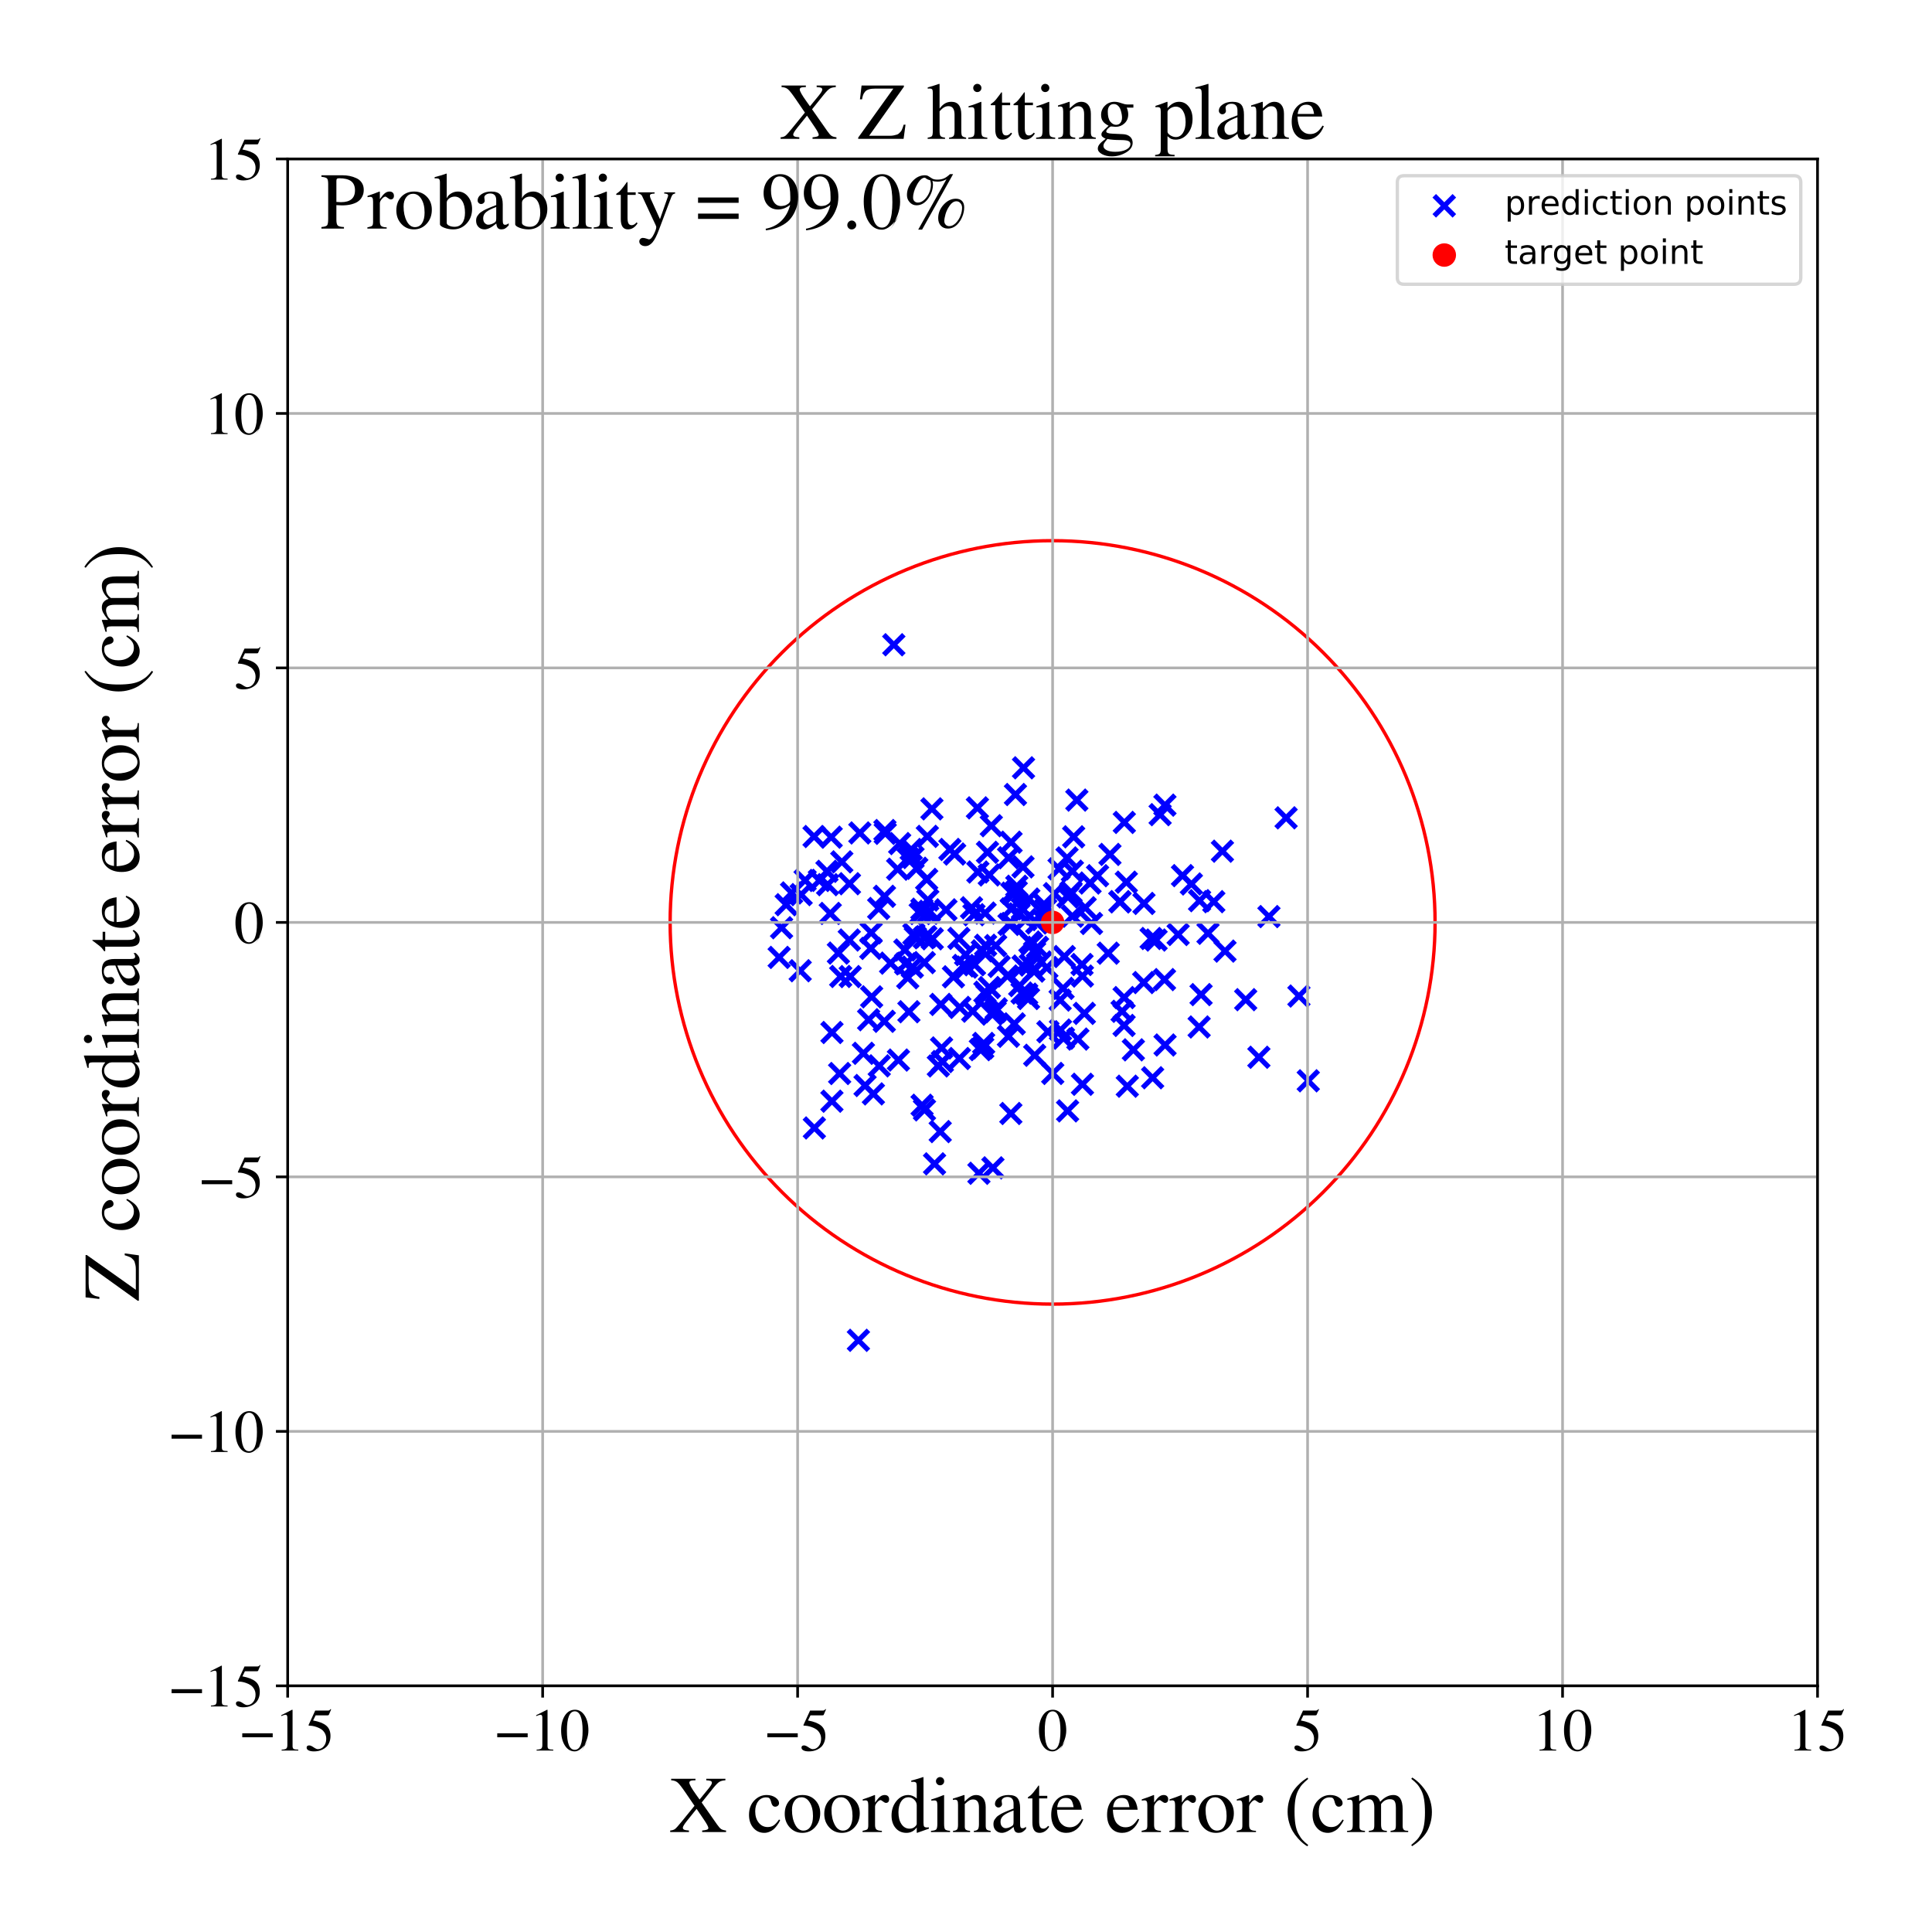 <?xml version="1.0" encoding="utf-8" standalone="no"?>
<!DOCTYPE svg PUBLIC "-//W3C//DTD SVG 1.1//EN"
  "http://www.w3.org/Graphics/SVG/1.1/DTD/svg11.dtd">
<!-- Created with matplotlib (https://matplotlib.org/) -->
<svg height="576pt" version="1.1" viewBox="0 0 576 576" width="576pt" xmlns="http://www.w3.org/2000/svg" xmlns:xlink="http://www.w3.org/1999/xlink">
 <defs>
  <style type="text/css">
*{stroke-linecap:butt;stroke-linejoin:round;}
  </style>
 </defs>
 <g id="figure_1">
  <g id="patch_1">
   <path d="M 0 576 
L 576 576 
L 576 0 
L 0 0 
z
" style="fill:#ffffff;"/>
  </g>
  <g id="axes_1">
   <g id="patch_2">
    <path d="M 85.766 502.609 
L 541.875 502.609 
L 541.875 47.391 
L 85.766 47.391 
z
" style="fill:#ffffff;"/>
   </g>
   <g id="PathCollection_1">
    <defs>
     <path d="M -3 3 
L 3 -3 
M -3 -3 
L 3 3 
" id="m18cac0836a" style="stroke:#0000ff;stroke-width:1.5;"/>
    </defs>
    <g clip-path="url(#p269a6d999b)">
     <use style="fill:#0000ff;stroke:#0000ff;stroke-width:1.5;" x="291.851" xlink:href="#m18cac0836a" y="349.797"/>
     <use style="fill:#0000ff;stroke:#0000ff;stroke-width:1.5;" x="293.632" xlink:href="#m18cac0836a" y="295.803"/>
     <use style="fill:#0000ff;stroke:#0000ff;stroke-width:1.5;" x="309.094" xlink:href="#m18cac0836a" y="275.162"/>
     <use style="fill:#0000ff;stroke:#0000ff;stroke-width:1.5;" x="261.971" xlink:href="#m18cac0836a" y="270.848"/>
     <use style="fill:#0000ff;stroke:#0000ff;stroke-width:1.5;" x="276.605" xlink:href="#m18cac0836a" y="268.34"/>
     <use style="fill:#0000ff;stroke:#0000ff;stroke-width:1.5;" x="313.861" xlink:href="#m18cac0836a" y="320.031"/>
     <use style="fill:#0000ff;stroke:#0000ff;stroke-width:1.5;" x="324.978" xlink:href="#m18cac0836a" y="263.261"/>
     <use style="fill:#0000ff;stroke:#0000ff;stroke-width:1.5;" x="248.025" xlink:href="#m18cac0836a" y="328.305"/>
     <use style="fill:#0000ff;stroke:#0000ff;stroke-width:1.5;" x="253.202" xlink:href="#m18cac0836a" y="280.252"/>
     <use style="fill:#0000ff;stroke:#0000ff;stroke-width:1.5;" x="257.415" xlink:href="#m18cac0836a" y="314.032"/>
     <use style="fill:#0000ff;stroke:#0000ff;stroke-width:1.5;" x="303.141" xlink:href="#m18cac0836a" y="264.221"/>
     <use style="fill:#0000ff;stroke:#0000ff;stroke-width:1.5;" x="253.477" xlink:href="#m18cac0836a" y="291.156"/>
     <use style="fill:#0000ff;stroke:#0000ff;stroke-width:1.5;" x="292.985" xlink:href="#m18cac0836a" y="312.42"/>
     <use style="fill:#0000ff;stroke:#0000ff;stroke-width:1.5;" x="263.643" xlink:href="#m18cac0836a" y="304.486"/>
     <use style="fill:#0000ff;stroke:#0000ff;stroke-width:1.5;" x="355.192" xlink:href="#m18cac0836a" y="263.544"/>
     <use style="fill:#0000ff;stroke:#0000ff;stroke-width:1.5;" x="322.722" xlink:href="#m18cac0836a" y="323.267"/>
     <use style="fill:#0000ff;stroke:#0000ff;stroke-width:1.5;" x="302.745" xlink:href="#m18cac0836a" y="236.876"/>
     <use style="fill:#0000ff;stroke:#0000ff;stroke-width:1.5;" x="244.295" xlink:href="#m18cac0836a" y="262.5"/>
     <use style="fill:#0000ff;stroke:#0000ff;stroke-width:1.5;" x="343.192" xlink:href="#m18cac0836a" y="279.801"/>
     <use style="fill:#0000ff;stroke:#0000ff;stroke-width:1.5;" x="318.119" xlink:href="#m18cac0836a" y="255.786"/>
     <use style="fill:#0000ff;stroke:#0000ff;stroke-width:1.5;" x="315.743" xlink:href="#m18cac0836a" y="259.024"/>
     <use style="fill:#0000ff;stroke:#0000ff;stroke-width:1.5;" x="317.306" xlink:href="#m18cac0836a" y="285.175"/>
     <use style="fill:#0000ff;stroke:#0000ff;stroke-width:1.5;" x="347.305" xlink:href="#m18cac0836a" y="240.039"/>
     <use style="fill:#0000ff;stroke:#0000ff;stroke-width:1.5;" x="294.406" xlink:href="#m18cac0836a" y="254.101"/>
     <use style="fill:#0000ff;stroke:#0000ff;stroke-width:1.5;" x="334.535" xlink:href="#m18cac0836a" y="301.51"/>
     <use style="fill:#0000ff;stroke:#0000ff;stroke-width:1.5;" x="300.649" xlink:href="#m18cac0836a" y="308.957"/>
     <use style="fill:#0000ff;stroke:#0000ff;stroke-width:1.5;" x="273.326" xlink:href="#m18cac0836a" y="258.86"/>
     <use style="fill:#0000ff;stroke:#0000ff;stroke-width:1.5;" x="306.096" xlink:href="#m18cac0836a" y="296.401"/>
     <use style="fill:#0000ff;stroke:#0000ff;stroke-width:1.5;" x="290" xlink:href="#m18cac0836a" y="301.468"/>
     <use style="fill:#0000ff;stroke:#0000ff;stroke-width:1.5;" x="268.226" xlink:href="#m18cac0836a" y="251.497"/>
     <use style="fill:#0000ff;stroke:#0000ff;stroke-width:1.5;" x="262.132" xlink:href="#m18cac0836a" y="317.771"/>
     <use style="fill:#0000ff;stroke:#0000ff;stroke-width:1.5;" x="336.091" xlink:href="#m18cac0836a" y="323.838"/>
     <use style="fill:#0000ff;stroke:#0000ff;stroke-width:1.5;" x="267.625" xlink:href="#m18cac0836a" y="259.138"/>
     <use style="fill:#0000ff;stroke:#0000ff;stroke-width:1.5;" x="319.333" xlink:href="#m18cac0836a" y="265.978"/>
     <use style="fill:#0000ff;stroke:#0000ff;stroke-width:1.5;" x="285.869" xlink:href="#m18cac0836a" y="279.773"/>
     <use style="fill:#0000ff;stroke:#0000ff;stroke-width:1.5;" x="275.582" xlink:href="#m18cac0836a" y="279.582"/>
     <use style="fill:#0000ff;stroke:#0000ff;stroke-width:1.5;" x="343.642" xlink:href="#m18cac0836a" y="321.32"/>
     <use style="fill:#0000ff;stroke:#0000ff;stroke-width:1.5;" x="255.924" xlink:href="#m18cac0836a" y="399.598"/>
     <use style="fill:#0000ff;stroke:#0000ff;stroke-width:1.5;" x="322.587" xlink:href="#m18cac0836a" y="287.554"/>
     <use style="fill:#0000ff;stroke:#0000ff;stroke-width:1.5;" x="291.403" xlink:href="#m18cac0836a" y="240.855"/>
     <use style="fill:#0000ff;stroke:#0000ff;stroke-width:1.5;" x="296.023" xlink:href="#m18cac0836a" y="348.177"/>
     <use style="fill:#0000ff;stroke:#0000ff;stroke-width:1.5;" x="357.507" xlink:href="#m18cac0836a" y="306.179"/>
     <use style="fill:#0000ff;stroke:#0000ff;stroke-width:1.5;" x="291.537" xlink:href="#m18cac0836a" y="259.982"/>
     <use style="fill:#0000ff;stroke:#0000ff;stroke-width:1.5;" x="250.646" xlink:href="#m18cac0836a" y="291.12"/>
     <use style="fill:#0000ff;stroke:#0000ff;stroke-width:1.5;" x="290.531" xlink:href="#m18cac0836a" y="287.621"/>
     <use style="fill:#0000ff;stroke:#0000ff;stroke-width:1.5;" x="295.789" xlink:href="#m18cac0836a" y="302.352"/>
     <use style="fill:#0000ff;stroke:#0000ff;stroke-width:1.5;" x="286.149" xlink:href="#m18cac0836a" y="300.345"/>
     <use style="fill:#0000ff;stroke:#0000ff;stroke-width:1.5;" x="274.352" xlink:href="#m18cac0836a" y="272.352"/>
     <use style="fill:#0000ff;stroke:#0000ff;stroke-width:1.5;" x="280.714" xlink:href="#m18cac0836a" y="312.43"/>
     <use style="fill:#0000ff;stroke:#0000ff;stroke-width:1.5;" x="238.85" xlink:href="#m18cac0836a" y="266.714"/>
     <use style="fill:#0000ff;stroke:#0000ff;stroke-width:1.5;" x="288.201" xlink:href="#m18cac0836a" y="288.33"/>
     <use style="fill:#0000ff;stroke:#0000ff;stroke-width:1.5;" x="242.794" xlink:href="#m18cac0836a" y="336.284"/>
     <use style="fill:#0000ff;stroke:#0000ff;stroke-width:1.5;" x="378.315" xlink:href="#m18cac0836a" y="273.265"/>
     <use style="fill:#0000ff;stroke:#0000ff;stroke-width:1.5;" x="247.533" xlink:href="#m18cac0836a" y="272.324"/>
     <use style="fill:#0000ff;stroke:#0000ff;stroke-width:1.5;" x="312.418" xlink:href="#m18cac0836a" y="307.604"/>
     <use style="fill:#0000ff;stroke:#0000ff;stroke-width:1.5;" x="319.714" xlink:href="#m18cac0836a" y="259.729"/>
     <use style="fill:#0000ff;stroke:#0000ff;stroke-width:1.5;" x="272.906" xlink:href="#m18cac0836a" y="279.46"/>
     <use style="fill:#0000ff;stroke:#0000ff;stroke-width:1.5;" x="301.37" xlink:href="#m18cac0836a" y="331.971"/>
     <use style="fill:#0000ff;stroke:#0000ff;stroke-width:1.5;" x="321.046" xlink:href="#m18cac0836a" y="238.536"/>
     <use style="fill:#0000ff;stroke:#0000ff;stroke-width:1.5;" x="309.32" xlink:href="#m18cac0836a" y="282.434"/>
     <use style="fill:#0000ff;stroke:#0000ff;stroke-width:1.5;" x="297.87" xlink:href="#m18cac0836a" y="288.11"/>
     <use style="fill:#0000ff;stroke:#0000ff;stroke-width:1.5;" x="300.693" xlink:href="#m18cac0836a" y="255.72"/>
     <use style="fill:#0000ff;stroke:#0000ff;stroke-width:1.5;" x="352.547" xlink:href="#m18cac0836a" y="261.055"/>
     <use style="fill:#0000ff;stroke:#0000ff;stroke-width:1.5;" x="232.302" xlink:href="#m18cac0836a" y="285.438"/>
     <use style="fill:#0000ff;stroke:#0000ff;stroke-width:1.5;" x="371.387" xlink:href="#m18cac0836a" y="298.038"/>
     <use style="fill:#0000ff;stroke:#0000ff;stroke-width:1.5;" x="279.754" xlink:href="#m18cac0836a" y="317.789"/>
     <use style="fill:#0000ff;stroke:#0000ff;stroke-width:1.5;" x="314.378" xlink:href="#m18cac0836a" y="266.429"/>
     <use style="fill:#0000ff;stroke:#0000ff;stroke-width:1.5;" x="286.035" xlink:href="#m18cac0836a" y="315.577"/>
     <use style="fill:#0000ff;stroke:#0000ff;stroke-width:1.5;" x="310.395" xlink:href="#m18cac0836a" y="286.809"/>
     <use style="fill:#0000ff;stroke:#0000ff;stroke-width:1.5;" x="272.205" xlink:href="#m18cac0836a" y="255.655"/>
     <use style="fill:#0000ff;stroke:#0000ff;stroke-width:1.5;" x="297.015" xlink:href="#m18cac0836a" y="300.775"/>
     <use style="fill:#0000ff;stroke:#0000ff;stroke-width:1.5;" x="246.744" xlink:href="#m18cac0836a" y="263.752"/>
     <use style="fill:#0000ff;stroke:#0000ff;stroke-width:1.5;" x="301.484" xlink:href="#m18cac0836a" y="270.972"/>
     <use style="fill:#0000ff;stroke:#0000ff;stroke-width:1.5;" x="383.433" xlink:href="#m18cac0836a" y="243.826"/>
     <use style="fill:#0000ff;stroke:#0000ff;stroke-width:1.5;" x="335.2" xlink:href="#m18cac0836a" y="245.192"/>
     <use style="fill:#0000ff;stroke:#0000ff;stroke-width:1.5;" x="347.181" xlink:href="#m18cac0836a" y="292.053"/>
     <use style="fill:#0000ff;stroke:#0000ff;stroke-width:1.5;" x="270.729" xlink:href="#m18cac0836a" y="255.95"/>
     <use style="fill:#0000ff;stroke:#0000ff;stroke-width:1.5;" x="277.083" xlink:href="#m18cac0836a" y="271.681"/>
     <use style="fill:#0000ff;stroke:#0000ff;stroke-width:1.5;" x="247.807" xlink:href="#m18cac0836a" y="249.592"/>
     <use style="fill:#0000ff;stroke:#0000ff;stroke-width:1.5;" x="307.161" xlink:href="#m18cac0836a" y="287.714"/>
     <use style="fill:#0000ff;stroke:#0000ff;stroke-width:1.5;" x="390.044" xlink:href="#m18cac0836a" y="322.228"/>
     <use style="fill:#0000ff;stroke:#0000ff;stroke-width:1.5;" x="305.834" xlink:href="#m18cac0836a" y="274.167"/>
     <use style="fill:#0000ff;stroke:#0000ff;stroke-width:1.5;" x="304.817" xlink:href="#m18cac0836a" y="270.957"/>
     <use style="fill:#0000ff;stroke:#0000ff;stroke-width:1.5;" x="263.824" xlink:href="#m18cac0836a" y="247.611"/>
     <use style="fill:#0000ff;stroke:#0000ff;stroke-width:1.5;" x="284.261" xlink:href="#m18cac0836a" y="291.22"/>
     <use style="fill:#0000ff;stroke:#0000ff;stroke-width:1.5;" x="259.869" xlink:href="#m18cac0836a" y="297.194"/>
     <use style="fill:#0000ff;stroke:#0000ff;stroke-width:1.5;" x="330.408" xlink:href="#m18cac0836a" y="284.177"/>
     <use style="fill:#0000ff;stroke:#0000ff;stroke-width:1.5;" x="294.251" xlink:href="#m18cac0836a" y="296.658"/>
     <use style="fill:#0000ff;stroke:#0000ff;stroke-width:1.5;" x="275.563" xlink:href="#m18cac0836a" y="286.987"/>
     <use style="fill:#0000ff;stroke:#0000ff;stroke-width:1.5;" x="304.01" xlink:href="#m18cac0836a" y="293.834"/>
     <use style="fill:#0000ff;stroke:#0000ff;stroke-width:1.5;" x="274.904" xlink:href="#m18cac0836a" y="329.514"/>
     <use style="fill:#0000ff;stroke:#0000ff;stroke-width:1.5;" x="300.819" xlink:href="#m18cac0836a" y="275.592"/>
     <use style="fill:#0000ff;stroke:#0000ff;stroke-width:1.5;" x="351.248" xlink:href="#m18cac0836a" y="278.61"/>
     <use style="fill:#0000ff;stroke:#0000ff;stroke-width:1.5;" x="250.97" xlink:href="#m18cac0836a" y="256.956"/>
     <use style="fill:#0000ff;stroke:#0000ff;stroke-width:1.5;" x="293.849" xlink:href="#m18cac0836a" y="281.824"/>
     <use style="fill:#0000ff;stroke:#0000ff;stroke-width:1.5;" x="333.887" xlink:href="#m18cac0836a" y="268.854"/>
     <use style="fill:#0000ff;stroke:#0000ff;stroke-width:1.5;" x="240.032" xlink:href="#m18cac0836a" y="262.467"/>
     <use style="fill:#0000ff;stroke:#0000ff;stroke-width:1.5;" x="360.154" xlink:href="#m18cac0836a" y="278.251"/>
     <use style="fill:#0000ff;stroke:#0000ff;stroke-width:1.5;" x="246.547" xlink:href="#m18cac0836a" y="259.776"/>
     <use style="fill:#0000ff;stroke:#0000ff;stroke-width:1.5;" x="292.866" xlink:href="#m18cac0836a" y="283.482"/>
     <use style="fill:#0000ff;stroke:#0000ff;stroke-width:1.5;" x="263.692" xlink:href="#m18cac0836a" y="267.223"/>
     <use style="fill:#0000ff;stroke:#0000ff;stroke-width:1.5;" x="302.384" xlink:href="#m18cac0836a" y="305.25"/>
     <use style="fill:#0000ff;stroke:#0000ff;stroke-width:1.5;" x="325.415" xlink:href="#m18cac0836a" y="275.321"/>
     <use style="fill:#0000ff;stroke:#0000ff;stroke-width:1.5;" x="295.548" xlink:href="#m18cac0836a" y="246.176"/>
     <use style="fill:#0000ff;stroke:#0000ff;stroke-width:1.5;" x="257.902" xlink:href="#m18cac0836a" y="323.629"/>
     <use style="fill:#0000ff;stroke:#0000ff;stroke-width:1.5;" x="341.058" xlink:href="#m18cac0836a" y="269.348"/>
     <use style="fill:#0000ff;stroke:#0000ff;stroke-width:1.5;" x="344.668" xlink:href="#m18cac0836a" y="280.262"/>
     <use style="fill:#0000ff;stroke:#0000ff;stroke-width:1.5;" x="294.946" xlink:href="#m18cac0836a" y="260.855"/>
     <use style="fill:#0000ff;stroke:#0000ff;stroke-width:1.5;" x="321.355" xlink:href="#m18cac0836a" y="309.788"/>
     <use style="fill:#0000ff;stroke:#0000ff;stroke-width:1.5;" x="259.724" xlink:href="#m18cac0836a" y="278.088"/>
     <use style="fill:#0000ff;stroke:#0000ff;stroke-width:1.5;" x="256.35" xlink:href="#m18cac0836a" y="248.332"/>
     <use style="fill:#0000ff;stroke:#0000ff;stroke-width:1.5;" x="305.011" xlink:href="#m18cac0836a" y="288.01"/>
     <use style="fill:#0000ff;stroke:#0000ff;stroke-width:1.5;" x="277.837" xlink:href="#m18cac0836a" y="241.15"/>
     <use style="fill:#0000ff;stroke:#0000ff;stroke-width:1.5;" x="293.69" xlink:href="#m18cac0836a" y="272.223"/>
     <use style="fill:#0000ff;stroke:#0000ff;stroke-width:1.5;" x="278.624" xlink:href="#m18cac0836a" y="346.985"/>
     <use style="fill:#0000ff;stroke:#0000ff;stroke-width:1.5;" x="242.694" xlink:href="#m18cac0836a" y="249.395"/>
     <use style="fill:#0000ff;stroke:#0000ff;stroke-width:1.5;" x="311.628" xlink:href="#m18cac0836a" y="269.943"/>
     <use style="fill:#0000ff;stroke:#0000ff;stroke-width:1.5;" x="271.669" xlink:href="#m18cac0836a" y="253.268"/>
     <use style="fill:#0000ff;stroke:#0000ff;stroke-width:1.5;" x="316.934" xlink:href="#m18cac0836a" y="294.672"/>
     <use style="fill:#0000ff;stroke:#0000ff;stroke-width:1.5;" x="375.318" xlink:href="#m18cac0836a" y="315.211"/>
     <use style="fill:#0000ff;stroke:#0000ff;stroke-width:1.5;" x="290.367" xlink:href="#m18cac0836a" y="272.704"/>
     <use style="fill:#0000ff;stroke:#0000ff;stroke-width:1.5;" x="270.979" xlink:href="#m18cac0836a" y="301.636"/>
     <use style="fill:#0000ff;stroke:#0000ff;stroke-width:1.5;" x="340.974" xlink:href="#m18cac0836a" y="292.936"/>
     <use style="fill:#0000ff;stroke:#0000ff;stroke-width:1.5;" x="337.899" xlink:href="#m18cac0836a" y="312.997"/>
     <use style="fill:#0000ff;stroke:#0000ff;stroke-width:1.5;" x="335.13" xlink:href="#m18cac0836a" y="305.717"/>
     <use style="fill:#0000ff;stroke:#0000ff;stroke-width:1.5;" x="364.45" xlink:href="#m18cac0836a" y="253.772"/>
     <use style="fill:#0000ff;stroke:#0000ff;stroke-width:1.5;" x="265.513" xlink:href="#m18cac0836a" y="287.146"/>
     <use style="fill:#0000ff;stroke:#0000ff;stroke-width:1.5;" x="296.847" xlink:href="#m18cac0836a" y="281.92"/>
     <use style="fill:#0000ff;stroke:#0000ff;stroke-width:1.5;" x="306.723" xlink:href="#m18cac0836a" y="268.04"/>
     <use style="fill:#0000ff;stroke:#0000ff;stroke-width:1.5;" x="301.658" xlink:href="#m18cac0836a" y="266.275"/>
     <use style="fill:#0000ff;stroke:#0000ff;stroke-width:1.5;" x="308.202" xlink:href="#m18cac0836a" y="289.519"/>
     <use style="fill:#0000ff;stroke:#0000ff;stroke-width:1.5;" x="318.289" xlink:href="#m18cac0836a" y="331.194"/>
     <use style="fill:#0000ff;stroke:#0000ff;stroke-width:1.5;" x="238.567" xlink:href="#m18cac0836a" y="289.411"/>
     <use style="fill:#0000ff;stroke:#0000ff;stroke-width:1.5;" x="280.312" xlink:href="#m18cac0836a" y="337.369"/>
     <use style="fill:#0000ff;stroke:#0000ff;stroke-width:1.5;" x="293.261" xlink:href="#m18cac0836a" y="311.081"/>
     <use style="fill:#0000ff;stroke:#0000ff;stroke-width:1.5;" x="318.412" xlink:href="#m18cac0836a" y="267.402"/>
     <use style="fill:#0000ff;stroke:#0000ff;stroke-width:1.5;" x="267.854" xlink:href="#m18cac0836a" y="316.042"/>
     <use style="fill:#0000ff;stroke:#0000ff;stroke-width:1.5;" x="317.053" xlink:href="#m18cac0836a" y="309.527"/>
     <use style="fill:#0000ff;stroke:#0000ff;stroke-width:1.5;" x="304.995" xlink:href="#m18cac0836a" y="258.444"/>
     <use style="fill:#0000ff;stroke:#0000ff;stroke-width:1.5;" x="258.973" xlink:href="#m18cac0836a" y="304.017"/>
     <use style="fill:#0000ff;stroke:#0000ff;stroke-width:1.5;" x="322.708" xlink:href="#m18cac0836a" y="291.002"/>
     <use style="fill:#0000ff;stroke:#0000ff;stroke-width:1.5;" x="689.894" xlink:href="#m18cac0836a" y="271.869"/>
     <use style="fill:#0000ff;stroke:#0000ff;stroke-width:1.5;" x="320.099" xlink:href="#m18cac0836a" y="249.482"/>
     <use style="fill:#0000ff;stroke:#0000ff;stroke-width:1.5;" x="347.344" xlink:href="#m18cac0836a" y="311.554"/>
     <use style="fill:#0000ff;stroke:#0000ff;stroke-width:1.5;" x="235.998" xlink:href="#m18cac0836a" y="266.21"/>
     <use style="fill:#0000ff;stroke:#0000ff;stroke-width:1.5;" x="387.253" xlink:href="#m18cac0836a" y="296.954"/>
     <use style="fill:#0000ff;stroke:#0000ff;stroke-width:1.5;" x="305.149" xlink:href="#m18cac0836a" y="228.913"/>
     <use style="fill:#0000ff;stroke:#0000ff;stroke-width:1.5;" x="270.001" xlink:href="#m18cac0836a" y="287.36"/>
     <use style="fill:#0000ff;stroke:#0000ff;stroke-width:1.5;" x="283.198" xlink:href="#m18cac0836a" y="253.25"/>
     <use style="fill:#0000ff;stroke:#0000ff;stroke-width:1.5;" x="345.877" xlink:href="#m18cac0836a" y="242.876"/>
     <use style="fill:#0000ff;stroke:#0000ff;stroke-width:1.5;" x="274.837" xlink:href="#m18cac0836a" y="271.06"/>
     <use style="fill:#0000ff;stroke:#0000ff;stroke-width:1.5;" x="357.633" xlink:href="#m18cac0836a" y="268.521"/>
     <use style="fill:#0000ff;stroke:#0000ff;stroke-width:1.5;" x="292.286" xlink:href="#m18cac0836a" y="312.937"/>
     <use style="fill:#0000ff;stroke:#0000ff;stroke-width:1.5;" x="272.003" xlink:href="#m18cac0836a" y="288.324"/>
     <use style="fill:#0000ff;stroke:#0000ff;stroke-width:1.5;" x="304.71" xlink:href="#m18cac0836a" y="296.062"/>
     <use style="fill:#0000ff;stroke:#0000ff;stroke-width:1.5;" x="249.955" xlink:href="#m18cac0836a" y="284.147"/>
     <use style="fill:#0000ff;stroke:#0000ff;stroke-width:1.5;" x="296.704" xlink:href="#m18cac0836a" y="301.616"/>
     <use style="fill:#0000ff;stroke:#0000ff;stroke-width:1.5;" x="270.632" xlink:href="#m18cac0836a" y="291.519"/>
     <use style="fill:#0000ff;stroke:#0000ff;stroke-width:1.5;" x="250.329" xlink:href="#m18cac0836a" y="320.054"/>
     <use style="fill:#0000ff;stroke:#0000ff;stroke-width:1.5;" x="294.968" xlink:href="#m18cac0836a" y="294.423"/>
     <use style="fill:#0000ff;stroke:#0000ff;stroke-width:1.5;" x="263.922" xlink:href="#m18cac0836a" y="248.449"/>
     <use style="fill:#0000ff;stroke:#0000ff;stroke-width:1.5;" x="312.105" xlink:href="#m18cac0836a" y="288.451"/>
     <use style="fill:#0000ff;stroke:#0000ff;stroke-width:1.5;" x="323.519" xlink:href="#m18cac0836a" y="270.625"/>
     <use style="fill:#0000ff;stroke:#0000ff;stroke-width:1.5;" x="323.287" xlink:href="#m18cac0836a" y="302.124"/>
     <use style="fill:#0000ff;stroke:#0000ff;stroke-width:1.5;" x="289.646" xlink:href="#m18cac0836a" y="270.638"/>
     <use style="fill:#0000ff;stroke:#0000ff;stroke-width:1.5;" x="327.223" xlink:href="#m18cac0836a" y="261.081"/>
     <use style="fill:#0000ff;stroke:#0000ff;stroke-width:1.5;" x="319.192" xlink:href="#m18cac0836a" y="266.338"/>
     <use style="fill:#0000ff;stroke:#0000ff;stroke-width:1.5;" x="276.038" xlink:href="#m18cac0836a" y="279.262"/>
     <use style="fill:#0000ff;stroke:#0000ff;stroke-width:1.5;" x="335.799" xlink:href="#m18cac0836a" y="263.006"/>
     <use style="fill:#0000ff;stroke:#0000ff;stroke-width:1.5;" x="269.772" xlink:href="#m18cac0836a" y="283.231"/>
     <use style="fill:#0000ff;stroke:#0000ff;stroke-width:1.5;" x="361.879" xlink:href="#m18cac0836a" y="268.821"/>
     <use style="fill:#0000ff;stroke:#0000ff;stroke-width:1.5;" x="287.341" xlink:href="#m18cac0836a" y="287.952"/>
     <use style="fill:#0000ff;stroke:#0000ff;stroke-width:1.5;" x="275.62" xlink:href="#m18cac0836a" y="330.897"/>
     <use style="fill:#0000ff;stroke:#0000ff;stroke-width:1.5;" x="316.169" xlink:href="#m18cac0836a" y="307.096"/>
     <use style="fill:#0000ff;stroke:#0000ff;stroke-width:1.5;" x="330.913" xlink:href="#m18cac0836a" y="254.737"/>
     <use style="fill:#0000ff;stroke:#0000ff;stroke-width:1.5;" x="311.753" xlink:href="#m18cac0836a" y="271.129"/>
     <use style="fill:#0000ff;stroke:#0000ff;stroke-width:1.5;" x="302.976" xlink:href="#m18cac0836a" y="265.842"/>
     <use style="fill:#0000ff;stroke:#0000ff;stroke-width:1.5;" x="233.015" xlink:href="#m18cac0836a" y="276.592"/>
     <use style="fill:#0000ff;stroke:#0000ff;stroke-width:1.5;" x="301.43" xlink:href="#m18cac0836a" y="251.095"/>
     <use style="fill:#0000ff;stroke:#0000ff;stroke-width:1.5;" x="260.39" xlink:href="#m18cac0836a" y="326.129"/>
     <use style="fill:#0000ff;stroke:#0000ff;stroke-width:1.5;" x="253.251" xlink:href="#m18cac0836a" y="263.469"/>
     <use style="fill:#0000ff;stroke:#0000ff;stroke-width:1.5;" x="282.017" xlink:href="#m18cac0836a" y="271.259"/>
     <use style="fill:#0000ff;stroke:#0000ff;stroke-width:1.5;" x="300.328" xlink:href="#m18cac0836a" y="290.983"/>
     <use style="fill:#0000ff;stroke:#0000ff;stroke-width:1.5;" x="287.88" xlink:href="#m18cac0836a" y="284.609"/>
     <use style="fill:#0000ff;stroke:#0000ff;stroke-width:1.5;" x="259.623" xlink:href="#m18cac0836a" y="282.751"/>
     <use style="fill:#0000ff;stroke:#0000ff;stroke-width:1.5;" x="365.214" xlink:href="#m18cac0836a" y="283.558"/>
     <use style="fill:#0000ff;stroke:#0000ff;stroke-width:1.5;" x="358.085" xlink:href="#m18cac0836a" y="296.525"/>
     <use style="fill:#0000ff;stroke:#0000ff;stroke-width:1.5;" x="276.477" xlink:href="#m18cac0836a" y="249.357"/>
     <use style="fill:#0000ff;stroke:#0000ff;stroke-width:1.5;" x="266.477" xlink:href="#m18cac0836a" y="192.227"/>
     <use style="fill:#0000ff;stroke:#0000ff;stroke-width:1.5;" x="319.721" xlink:href="#m18cac0836a" y="273.152"/>
     <use style="fill:#0000ff;stroke:#0000ff;stroke-width:1.5;" x="333.922" xlink:href="#m18cac0836a" y="268.842"/>
     <use style="fill:#0000ff;stroke:#0000ff;stroke-width:1.5;" x="234.389" xlink:href="#m18cac0836a" y="269.728"/>
     <use style="fill:#0000ff;stroke:#0000ff;stroke-width:1.5;" x="307.05" xlink:href="#m18cac0836a" y="280.841"/>
     <use style="fill:#0000ff;stroke:#0000ff;stroke-width:1.5;" x="316.062" xlink:href="#m18cac0836a" y="298.155"/>
     <use style="fill:#0000ff;stroke:#0000ff;stroke-width:1.5;" x="308.48" xlink:href="#m18cac0836a" y="314.616"/>
     <use style="fill:#0000ff;stroke:#0000ff;stroke-width:1.5;" x="287.269" xlink:href="#m18cac0836a" y="287.851"/>
     <use style="fill:#0000ff;stroke:#0000ff;stroke-width:1.5;" x="277.948" xlink:href="#m18cac0836a" y="279.887"/>
     <use style="fill:#0000ff;stroke:#0000ff;stroke-width:1.5;" x="276.272" xlink:href="#m18cac0836a" y="262.181"/>
     <use style="fill:#0000ff;stroke:#0000ff;stroke-width:1.5;" x="301.562" xlink:href="#m18cac0836a" y="275.322"/>
     <use style="fill:#0000ff;stroke:#0000ff;stroke-width:1.5;" x="306.639" xlink:href="#m18cac0836a" y="297.692"/>
     <use style="fill:#0000ff;stroke:#0000ff;stroke-width:1.5;" x="280.955" xlink:href="#m18cac0836a" y="316.488"/>
     <use style="fill:#0000ff;stroke:#0000ff;stroke-width:1.5;" x="272.458" xlink:href="#m18cac0836a" y="278.539"/>
     <use style="fill:#0000ff;stroke:#0000ff;stroke-width:1.5;" x="307.595" xlink:href="#m18cac0836a" y="281.437"/>
     <use style="fill:#0000ff;stroke:#0000ff;stroke-width:1.5;" x="308.453" xlink:href="#m18cac0836a" y="283.906"/>
     <use style="fill:#0000ff;stroke:#0000ff;stroke-width:1.5;" x="276.584" xlink:href="#m18cac0836a" y="272.29"/>
     <use style="fill:#0000ff;stroke:#0000ff;stroke-width:1.5;" x="248.041" xlink:href="#m18cac0836a" y="307.826"/>
     <use style="fill:#0000ff;stroke:#0000ff;stroke-width:1.5;" x="280.488" xlink:href="#m18cac0836a" y="299.452"/>
     <use style="fill:#0000ff;stroke:#0000ff;stroke-width:1.5;" x="284.616" xlink:href="#m18cac0836a" y="254.621"/>
     <use style="fill:#0000ff;stroke:#0000ff;stroke-width:1.5;" x="303.814" xlink:href="#m18cac0836a" y="272.454"/>
     <use style="fill:#0000ff;stroke:#0000ff;stroke-width:1.5;" x="335.141" xlink:href="#m18cac0836a" y="297.412"/>
    </g>
   </g>
   <g id="PathCollection_2">
    <defs>
     <path d="M 0 3 
C 0.796 3 1.559 2.684 2.121 2.121 
C 2.684 1.559 3 0.796 3 0 
C 3 -0.796 2.684 -1.559 2.121 -2.121 
C 1.559 -2.684 0.796 -3 0 -3 
C -0.796 -3 -1.559 -2.684 -2.121 -2.121 
C -2.684 -1.559 -3 -0.796 -3 0 
C -3 0.796 -2.684 1.559 -2.121 2.121 
C -1.559 2.684 -0.796 3 0 3 
z
" id="m3e494d9a43" style="stroke:#ff0000;"/>
    </defs>
    <g clip-path="url(#p269a6d999b)">
     <use style="fill:#ff0000;stroke:#ff0000;" x="313.82" xlink:href="#m3e494d9a43" y="275"/>
    </g>
   </g>
   <g id="patch_3">
    <path clip-path="url(#p269a6d999b)" d="M 313.82 388.805 
C 344.061 388.805 373.067 376.814 394.45 355.472 
C 415.833 334.131 427.848 305.181 427.848 275 
C 427.848 244.819 415.833 215.869 394.45 194.528 
C 373.067 173.186 344.061 161.195 313.82 161.195 
C 283.58 161.195 254.574 173.186 233.191 194.528 
C 211.808 215.869 199.793 244.819 199.793 275 
C 199.793 305.181 211.808 334.131 233.191 355.472 
C 254.574 376.814 283.58 388.805 313.82 388.805 
z
" style="fill:none;stroke:#ff0000;stroke-linejoin:miter;"/>
   </g>
   <g id="matplotlib.axis_1">
    <g id="xtick_1">
     <g id="line2d_1">
      <path clip-path="url(#p269a6d999b)" d="M 85.766 502.609 
L 85.766 47.391 
" style="fill:none;stroke:#b0b0b0;stroke-linecap:square;stroke-width:0.8;"/>
     </g>
     <g id="line2d_2">
      <defs>
       <path d="M 0 0 
L 0 3.5 
" id="mb0df4d8c84" style="stroke:#000000;stroke-width:0.8;"/>
      </defs>
      <g>
       <use style="stroke:#000000;stroke-width:0.8;" x="85.766" xlink:href="#mb0df4d8c84" y="502.609"/>
      </g>
     </g>
     <g id="text_1">
      <!-- −15 -->
      <defs>
       <path d="M 3 22 
L 3 28.594 
L 53.406 28.594 
L 53.406 22 
z
" id="FreeSerif-8722"/>
       <path d="M 18.297 59.297 
Q 16.5 59.297 11.094 57.094 
L 11.094 58.5 
L 29.094 67.594 
L 29.906 67.406 
L 29.906 7.406 
Q 29.906 3.797 31.703 2.688 
Q 33.5 1.594 39.406 1.5 
L 39.406 0 
L 11.797 0 
L 11.797 1.5 
Q 17.406 1.703 19.344 3.141 
Q 21.297 4.594 21.297 9.297 
L 21.297 54.594 
Q 21.297 59.297 18.297 59.297 
z
" id="FreeSerif-49"/>
       <path d="M 35.703 19.406 
Q 35.703 24.703 33.344 28.797 
Q 31 32.906 27.641 35.156 
Q 24.297 37.406 20.141 38.844 
Q 16 40.297 12.953 40.75 
Q 9.906 41.203 7.594 41.203 
Q 6.406 41.203 6.406 42 
Q 6.406 42.297 6.5 42.5 
L 17.406 66.203 
L 38.297 66.203 
Q 39.906 66.203 40.844 66.703 
Q 41.797 67.203 42.906 68.797 
L 43.797 68.094 
L 40 59.203 
Q 39.594 58.297 37.703 58.297 
L 18.094 58.297 
L 13.906 49.797 
Q 28.5 47.203 35.594 41.344 
Q 42.703 35.5 42.703 24.203 
Q 42.703 18.297 40.844 13.688 
Q 39 9.094 36.141 6.297 
Q 33.297 3.5 29.547 1.703 
Q 25.797 -0.094 22.344 -0.75 
Q 18.906 -1.406 15.406 -1.406 
Q 9.797 -1.406 6.5 0.25 
Q 3.203 1.906 3.203 4.797 
Q 3.203 8.5 7.5 8.5 
Q 10.297 8.5 14.75 5.391 
Q 19.203 2.297 21.797 2.297 
Q 27.703 2.297 31.703 7.25 
Q 35.703 12.203 35.703 19.406 
z
" id="FreeSerif-53"/>
      </defs>
      <g transform="translate(71.689 521.903)scale(0.18 -0.18)">
       <use xlink:href="#FreeSerif-8722"/>
       <use x="56.4" xlink:href="#FreeSerif-49"/>
       <use x="106.4" xlink:href="#FreeSerif-53"/>
      </g>
     </g>
    </g>
    <g id="xtick_2">
     <g id="line2d_3">
      <path clip-path="url(#p269a6d999b)" d="M 161.784 502.609 
L 161.784 47.391 
" style="fill:none;stroke:#b0b0b0;stroke-linecap:square;stroke-width:0.8;"/>
     </g>
     <g id="line2d_4">
      <g>
       <use style="stroke:#000000;stroke-width:0.8;" x="161.784" xlink:href="#mb0df4d8c84" y="502.609"/>
      </g>
     </g>
     <g id="text_2">
      <!-- −10 -->
      <defs>
       <path d="M 47.594 17.797 
Q 35.203 -1.406 25 -1.406 
Q 14.797 -1.406 8.594 8.391 
Q 2.406 18.203 2.406 33.594 
Q 2.406 48.094 8.594 57.844 
Q 14.797 67.594 25.406 67.594 
Q 35.203 67.594 41.391 58 
Q 47.594 48.406 47.594 33 
Q 47.594 17.797 35.203 -1.406 
z
M 25.094 65 
Q 12 65 12 32.703 
Q 12 1.203 25 1.203 
Q 38 1.203 38 32.797 
Q 38 48.5 34.703 56.75 
Q 31.406 65 25.094 65 
z
" id="FreeSerif-48"/>
      </defs>
      <g transform="translate(147.707 521.903)scale(0.18 -0.18)">
       <use xlink:href="#FreeSerif-8722"/>
       <use x="56.4" xlink:href="#FreeSerif-49"/>
       <use x="106.4" xlink:href="#FreeSerif-48"/>
      </g>
     </g>
    </g>
    <g id="xtick_3">
     <g id="line2d_5">
      <path clip-path="url(#p269a6d999b)" d="M 237.802 502.609 
L 237.802 47.391 
" style="fill:none;stroke:#b0b0b0;stroke-linecap:square;stroke-width:0.8;"/>
     </g>
     <g id="line2d_6">
      <g>
       <use style="stroke:#000000;stroke-width:0.8;" x="237.802" xlink:href="#mb0df4d8c84" y="502.609"/>
      </g>
     </g>
     <g id="text_3">
      <!-- −5 -->
      <g transform="translate(228.226 521.903)scale(0.18 -0.18)">
       <use xlink:href="#FreeSerif-8722"/>
       <use x="56.4" xlink:href="#FreeSerif-53"/>
      </g>
     </g>
    </g>
    <g id="xtick_4">
     <g id="line2d_7">
      <path clip-path="url(#p269a6d999b)" d="M 313.82 502.609 
L 313.82 47.391 
" style="fill:none;stroke:#b0b0b0;stroke-linecap:square;stroke-width:0.8;"/>
     </g>
     <g id="line2d_8">
      <g>
       <use style="stroke:#000000;stroke-width:0.8;" x="313.82" xlink:href="#mb0df4d8c84" y="502.609"/>
      </g>
     </g>
     <g id="text_4">
      <!-- 0 -->
      <g transform="translate(309.32 521.903)scale(0.18 -0.18)">
       <use xlink:href="#FreeSerif-48"/>
      </g>
     </g>
    </g>
    <g id="xtick_5">
     <g id="line2d_9">
      <path clip-path="url(#p269a6d999b)" d="M 389.839 502.609 
L 389.839 47.391 
" style="fill:none;stroke:#b0b0b0;stroke-linecap:square;stroke-width:0.8;"/>
     </g>
     <g id="line2d_10">
      <g>
       <use style="stroke:#000000;stroke-width:0.8;" x="389.839" xlink:href="#mb0df4d8c84" y="502.609"/>
      </g>
     </g>
     <g id="text_5">
      <!-- 5 -->
      <g transform="translate(385.339 521.903)scale(0.18 -0.18)">
       <use xlink:href="#FreeSerif-53"/>
      </g>
     </g>
    </g>
    <g id="xtick_6">
     <g id="line2d_11">
      <path clip-path="url(#p269a6d999b)" d="M 465.857 502.609 
L 465.857 47.391 
" style="fill:none;stroke:#b0b0b0;stroke-linecap:square;stroke-width:0.8;"/>
     </g>
     <g id="line2d_12">
      <g>
       <use style="stroke:#000000;stroke-width:0.8;" x="465.857" xlink:href="#mb0df4d8c84" y="502.609"/>
      </g>
     </g>
     <g id="text_6">
      <!-- 10 -->
      <g transform="translate(456.857 521.903)scale(0.18 -0.18)">
       <use xlink:href="#FreeSerif-49"/>
       <use x="50" xlink:href="#FreeSerif-48"/>
      </g>
     </g>
    </g>
    <g id="xtick_7">
     <g id="line2d_13">
      <path clip-path="url(#p269a6d999b)" d="M 541.875 502.609 
L 541.875 47.391 
" style="fill:none;stroke:#b0b0b0;stroke-linecap:square;stroke-width:0.8;"/>
     </g>
     <g id="line2d_14">
      <g>
       <use style="stroke:#000000;stroke-width:0.8;" x="541.875" xlink:href="#mb0df4d8c84" y="502.609"/>
      </g>
     </g>
     <g id="text_7">
      <!-- 15 -->
      <g transform="translate(532.875 521.903)scale(0.18 -0.18)">
       <use xlink:href="#FreeSerif-49"/>
       <use x="50" xlink:href="#FreeSerif-53"/>
      </g>
     </g>
    </g>
    <g id="text_8">
     <!-- X coordinate error (cm) -->
     <defs>
      <path d="M 69.594 66.203 
L 69.594 64.297 
Q 64.703 64 62.047 62.344 
Q 59.406 60.703 54.703 54.906 
L 40.094 36.703 
L 59.297 9.297 
Q 62.297 5 64.297 3.703 
Q 66.297 2.406 70.406 1.906 
L 70.406 0 
L 40.703 0 
L 40.703 1.906 
Q 44.797 2.297 46.594 2.938 
Q 48.406 3.594 48.406 5 
Q 48.406 7.203 43.297 14.797 
L 33.797 28.797 
L 21.906 14 
Q 16.703 7.5 16.703 5.406 
Q 16.703 3.703 18.297 2.953 
Q 19.906 2.203 24.297 1.906 
L 24.297 0 
L 1 0 
L 1 1.906 
Q 4.906 2.203 7 3.797 
Q 9.094 5.406 15.5 13.297 
L 31.203 32.594 
L 20.297 48.594 
Q 13.297 58.906 10.25 61.5 
Q 7.203 64.094 2.203 64.297 
L 2.203 66.203 
L 32.406 66.203 
L 32.406 64.297 
L 29.594 64.203 
Q 24.797 64.094 24.797 61.297 
Q 24.797 58.094 33.297 46.297 
L 37.5 40.406 
L 48.797 54.203 
Q 52.797 59.203 52.797 61.094 
Q 52.797 62.797 51.344 63.438 
Q 49.906 64.094 45.797 64.297 
L 45.797 66.203 
z
" id="FreeSerif-88"/>
      <path id="FreeSerif-32"/>
      <path d="M 2.5 21.297 
Q 2.5 32.406 9.047 39.203 
Q 15.594 46 24.406 46 
Q 30.703 46 35.25 42.953 
Q 39.797 39.906 39.797 35.703 
Q 39.797 34 38.391 32.75 
Q 37 31.5 35 31.5 
Q 31.594 31.5 30.297 36.094 
L 29.703 38.297 
Q 28.906 41.094 27.703 42.094 
Q 26.5 43.094 23.797 43.094 
Q 17.703 43.094 13.953 38.25 
Q 10.203 33.406 10.203 25.703 
Q 10.203 17.094 14.547 11.641 
Q 18.906 6.203 25.703 6.203 
Q 30 6.203 33.094 8.25 
Q 36.203 10.297 39.797 15.594 
L 41.203 14.703 
Q 40.203 12.703 39.453 11.391 
Q 38.703 10.094 36.75 7.5 
Q 34.797 4.906 32.891 3.297 
Q 31 1.703 27.891 0.344 
Q 24.797 -1 21.5 -1 
Q 13.203 -1 7.844 5.25 
Q 2.5 11.5 2.5 21.297 
z
" id="FreeSerif-99"/>
      <path d="M 24.594 46 
Q 34.203 46 40.391 39.594 
Q 46.594 33.203 46.594 23.406 
Q 46.594 13 40.188 6 
Q 33.797 -1 24.391 -1 
Q 15 -1 8.75 5.75 
Q 2.5 12.5 2.5 22.594 
Q 2.5 32.906 8.641 39.453 
Q 14.797 46 24.594 46 
z
M 11.5 27.5 
Q 11.5 16.797 15.391 9.297 
Q 19.297 1.797 25.594 1.797 
Q 31.203 1.797 34.391 6.594 
Q 37.594 11.406 37.594 19.906 
Q 37.594 30.203 33.594 36.703 
Q 29.594 43.203 23.297 43.203 
Q 18 43.203 14.75 38.891 
Q 11.5 34.594 11.5 27.5 
z
" id="FreeSerif-111"/>
      <path d="M 30.094 36.203 
Q 28.594 36.203 26.391 37.953 
Q 24.203 39.703 23.5 39.703 
Q 21.5 39.703 19 36.797 
Q 16.5 33.906 16.5 31.5 
L 16.5 9 
Q 16.5 4.703 18.203 3.203 
Q 19.906 1.703 25 1.5 
L 25 0 
L 1 0 
L 1 1.5 
Q 5.797 2.406 6.938 3.5 
Q 8.094 4.594 8.094 8.406 
L 8.094 33.406 
Q 8.094 36.703 7.344 38.047 
Q 6.594 39.406 4.703 39.406 
Q 3.094 39.406 1.203 39 
L 1.203 40.594 
Q 9.203 43.203 16 46 
L 16.5 45.797 
L 16.5 36.594 
Q 20.203 41.906 22.797 43.953 
Q 25.406 46 28.5 46 
Q 31.094 46 32.547 44.594 
Q 34 43.203 34 40.703 
Q 34 38.594 32.953 37.391 
Q 31.906 36.203 30.094 36.203 
z
" id="FreeSerif-114"/>
      <path d="M 34.203 -1 
L 33.797 -0.703 
L 33.797 5.703 
Q 29 -1 21 -1 
Q 12.703 -1 7.594 4.953 
Q 2.5 10.906 2.5 20.5 
Q 2.5 31.094 8.594 38.547 
Q 14.703 46 23.297 46 
Q 28.703 46 33.797 41.703 
L 33.797 57.297 
Q 33.797 60.406 32.891 61.406 
Q 32 62.406 29.203 62.406 
Q 27.797 62.406 27 62.297 
L 27 63.906 
Q 36.094 66.297 41.703 68.297 
L 42.203 68.094 
L 42.203 11.406 
Q 42.203 7.906 43.047 6.797 
Q 43.906 5.703 46.594 5.703 
Q 47.094 5.703 48.906 5.797 
L 48.906 4.203 
z
M 24.906 4.203 
Q 28.703 4.203 31.25 6.344 
Q 33.797 8.5 33.797 10.203 
L 33.797 33.203 
Q 33.797 37.203 30.688 40.203 
Q 27.594 43.203 23.594 43.203 
Q 17.906 43.203 14.5 38.094 
Q 11.094 33 11.094 24.5 
Q 11.094 15.297 14.891 9.75 
Q 18.703 4.203 24.906 4.203 
z
" id="FreeSerif-100"/>
      <path d="M 6.203 39.297 
Q 4 39.297 2 39 
L 2 40.5 
Q 9 42.5 17.5 46 
L 17.906 45.703 
L 17.906 10.203 
Q 17.906 4.797 19.156 3.344 
Q 20.406 1.906 25.297 1.5 
L 25.297 0 
L 1.594 0 
L 1.594 1.5 
Q 6.797 1.797 8.141 3.297 
Q 9.5 4.797 9.5 10.203 
L 9.5 33.406 
Q 9.5 36.703 8.75 38 
Q 8 39.297 6.203 39.297 
z
M 12.797 68.297 
Q 15 68.297 16.5 66.797 
Q 18 65.297 18 63.203 
Q 18 61 16.5 59.547 
Q 15 58.094 12.797 58.094 
Q 10.703 58.094 9.25 59.594 
Q 7.797 61.094 7.797 63.188 
Q 7.797 65.297 9.297 66.797 
Q 10.797 68.297 12.797 68.297 
z
" id="FreeSerif-105"/>
      <path d="M 1 39.797 
L 1 41.5 
Q 8.406 43.703 14.797 46 
L 15.5 45.797 
L 15.5 37.906 
Q 20.594 42.703 23.547 44.344 
Q 26.5 46 30 46 
Q 35.5 46 38.641 42.047 
Q 41.797 38.094 41.797 31 
L 41.797 8.094 
Q 41.797 4.406 43 3.156 
Q 44.203 1.906 47.906 1.5 
L 47.906 0 
L 27.094 0 
L 27.094 1.5 
Q 30.906 1.797 32.156 3.5 
Q 33.406 5.203 33.406 9.906 
L 33.406 30.797 
Q 33.406 40.5 26.094 40.5 
Q 23.594 40.5 21.5 39.344 
Q 19.406 38.203 15.797 34.797 
L 15.797 6.703 
Q 15.797 4 17.188 2.891 
Q 18.594 1.797 22.406 1.5 
L 22.406 0 
L 1.203 0 
L 1.203 1.5 
Q 5 1.797 6.203 3.25 
Q 7.406 4.703 7.406 9 
L 7.406 33.797 
Q 7.406 37.5 6.594 38.844 
Q 5.797 40.203 3.703 40.203 
Q 1.797 40.203 1 39.797 
z
" id="FreeSerif-110"/>
      <path d="M 2.5 9.703 
Q 2.5 11.5 2.891 13.047 
Q 3.297 14.594 4.297 15.938 
Q 5.297 17.297 6.188 18.391 
Q 7.094 19.5 8.891 20.641 
Q 10.703 21.797 11.891 22.547 
Q 13.094 23.297 15.547 24.344 
Q 18 25.406 19.297 25.953 
Q 20.594 26.5 23.391 27.594 
Q 26.203 28.703 27.5 29.203 
L 27.5 35.297 
Q 27.5 43.594 19.906 43.594 
Q 16.906 43.594 14.797 42.141 
Q 12.703 40.703 12.703 38.703 
Q 12.703 37.906 12.953 36.5 
Q 13.203 35.094 13.203 34.703 
Q 13.203 33 11.844 31.75 
Q 10.5 30.5 8.703 30.5 
Q 7 30.5 5.703 31.797 
Q 4.406 33.094 4.406 34.797 
Q 4.406 39.5 9.25 42.75 
Q 14.094 46 21.203 46 
Q 29.406 46 32.5 42.047 
Q 35.594 38.094 35.594 30 
L 35.594 10.5 
Q 35.594 7.203 36.25 5.953 
Q 36.906 4.703 38.594 4.703 
Q 40.703 4.703 43 6.594 
L 43 4 
Q 40.406 1.094 38.453 0.047 
Q 36.5 -1 34 -1 
Q 30.906 -1 29.453 0.703 
Q 28 2.406 27.594 6.297 
Q 19 -1 13 -1 
Q 8.406 -1 5.453 2 
Q 2.5 5 2.5 9.703 
z
M 27.5 12.297 
L 27.5 26.797 
Q 18.5 23.5 14.891 20.391 
Q 11.297 17.297 11.297 12.906 
Q 11.297 8.797 13.297 6.797 
Q 15.297 4.797 17.594 4.797 
Q 21 4.797 24.906 7.094 
Q 26.5 8 27 9 
Q 27.5 10 27.5 12.297 
z
" id="FreeSerif-97"/>
      <path d="M 25.906 45 
L 25.906 41.797 
L 15.797 41.797 
L 15.797 13.203 
Q 15.797 8.5 17 6.344 
Q 18.203 4.203 21 4.203 
Q 24.094 4.203 27 7.703 
L 28.297 6.594 
Q 23.5 -1 16.297 -1 
Q 7.406 -1 7.406 11.703 
L 7.406 41.797 
L 2.094 41.797 
Q 1.703 42.094 1.703 42.5 
Q 1.703 43 2 43.297 
Q 2.297 43.594 3.141 44.141 
Q 4 44.703 5.203 45.641 
Q 6.406 46.594 8.5 49.094 
Q 10.594 51.594 13.094 55.094 
Q 14.703 57.406 15.094 57.906 
Q 15.797 57.906 15.797 56.594 
L 15.797 45 
z
" id="FreeSerif-116"/>
      <path d="M 9.703 27.703 
Q 9.906 21.406 11.406 16.844 
Q 12.906 12.297 15.297 10.047 
Q 17.703 7.797 20.141 6.844 
Q 22.594 5.906 25.297 5.906 
Q 30.094 5.906 33.641 8.297 
Q 37.203 10.703 40.797 16.406 
L 42.406 15.703 
Q 39.297 7.594 33.797 3.297 
Q 28.297 -1 21.203 -1 
Q 12.594 -1 7.547 5.047 
Q 2.5 11.094 2.5 21.406 
Q 2.5 32.5 8.344 39.25 
Q 14.203 46 23.406 46 
Q 31 46 35.203 41.453 
Q 39.406 36.906 40.5 27.703 
z
M 9.906 30.906 
L 30.297 30.906 
Q 29.297 37.406 27.188 39.906 
Q 25.094 42.406 20.5 42.406 
Q 11.5 42.406 9.906 30.906 
z
" id="FreeSerif-101"/>
      <path d="M 29.203 -17.703 
Q 26.594 -16.094 23.797 -13.844 
Q 21 -11.594 17.453 -7.594 
Q 13.906 -3.594 11.203 0.953 
Q 8.5 5.5 6.641 11.891 
Q 4.797 18.297 4.797 25.203 
Q 4.797 32.406 6.641 38.844 
Q 8.5 45.297 11 49.547 
Q 13.5 53.797 17.344 57.75 
Q 21.203 61.703 23.703 63.594 
Q 26.203 65.5 29.5 67.594 
L 30.406 66 
Q 26 62.406 23.297 59.5 
Q 20.594 56.594 18.094 51.938 
Q 15.594 47.297 14.5 40.844 
Q 13.406 34.406 13.406 25.5 
Q 13.406 16.203 14.5 9.5 
Q 15.594 2.797 18.094 -1.953 
Q 20.594 -6.703 23.297 -9.703 
Q 26 -12.703 30.406 -16.094 
z
" id="FreeSerif-40"/>
      <path d="M 1.297 39.797 
L 1.297 41.5 
Q 8.5 43.5 15.297 46 
L 16 45.797 
L 16 38.297 
Q 22.203 43 25.203 44.5 
Q 28.203 46 31.5 46 
Q 39.406 46 42.094 37.594 
Q 49.906 46 58.406 46 
Q 70 46 70 28.203 
L 70 7.594 
Q 70 2 74.297 1.703 
L 76.906 1.5 
L 76.906 0 
L 55 0 
L 55 1.5 
Q 59.406 2 60.5 3.203 
Q 61.594 4.406 61.594 8.703 
L 61.594 29.797 
Q 61.594 36 60 38.391 
Q 58.406 40.797 54.094 40.797 
Q 47.5 40.797 43.203 34.703 
L 43.203 9.5 
Q 43.203 4.797 44.641 3.188 
Q 46.094 1.594 50.406 1.5 
L 50.406 0 
L 28 0 
L 28 1.5 
Q 32.297 1.797 33.547 3.094 
Q 34.797 4.406 34.797 8.594 
L 34.797 30.297 
Q 34.797 40.797 28.203 40.797 
Q 25.406 40.797 21.953 39.391 
Q 18.5 38 16.406 34.906 
L 16.406 6.703 
Q 16.406 3.797 17.797 2.75 
Q 19.203 1.703 23.203 1.5 
L 23.203 0 
L 1 0 
L 1 1.5 
Q 5.203 1.594 6.594 3 
Q 8 4.406 8 8.5 
L 8 33.797 
Q 8 37.406 7.25 38.797 
Q 6.5 40.203 4.5 40.203 
Q 3 40.203 1.297 39.797 
z
" id="FreeSerif-109"/>
      <path d="M 4.047 67.703 
Q 6.656 66.094 9.453 63.844 
Q 12.25 61.594 15.797 57.594 
Q 19.344 53.594 22.047 49.047 
Q 24.75 44.5 26.594 38.094 
Q 28.453 31.703 28.453 24.797 
Q 28.453 17.594 26.594 11.141 
Q 24.75 4.703 22.25 0.453 
Q 19.75 -3.797 15.891 -7.75 
Q 12.047 -11.703 9.547 -13.594 
Q 7.047 -15.5 3.75 -17.594 
L 2.844 -16 
Q 7.25 -12.406 9.953 -9.5 
Q 12.656 -6.594 15.156 -1.938 
Q 17.656 2.703 18.75 9.141 
Q 19.844 15.594 19.844 24.5 
Q 19.844 33.797 18.75 40.5 
Q 17.656 47.203 15.156 51.953 
Q 12.656 56.703 9.953 59.703 
Q 7.25 62.703 2.844 66.094 
z
" id="FreeSerif-41"/>
     </defs>
     <g transform="translate(199.571 546.201)scale(0.24 -0.24)">
      <use xlink:href="#FreeSerif-88"/>
      <use x="71.4" xlink:href="#FreeSerif-32"/>
      <use x="96.4" xlink:href="#FreeSerif-99"/>
      <use x="140.784" xlink:href="#FreeSerif-111"/>
      <use x="189.884" xlink:href="#FreeSerif-111"/>
      <use x="238.969" xlink:href="#FreeSerif-114"/>
      <use x="273.453" xlink:href="#FreeSerif-100"/>
      <use x="323.353" xlink:href="#FreeSerif-105"/>
      <use x="351.137" xlink:href="#FreeSerif-110"/>
      <use x="400.037" xlink:href="#FreeSerif-97"/>
      <use x="443.522" xlink:href="#FreeSerif-116"/>
      <use x="471.822" xlink:href="#FreeSerif-101"/>
      <use x="516.222" xlink:href="#FreeSerif-32"/>
      <use x="541.222" xlink:href="#FreeSerif-101"/>
      <use x="585.606" xlink:href="#FreeSerif-114"/>
      <use x="620.106" xlink:href="#FreeSerif-114"/>
      <use x="654.59" xlink:href="#FreeSerif-111"/>
      <use x="703.675" xlink:href="#FreeSerif-114"/>
      <use x="738.175" xlink:href="#FreeSerif-32"/>
      <use x="763.175" xlink:href="#FreeSerif-40"/>
      <use x="796.475" xlink:href="#FreeSerif-99"/>
      <use x="840.859" xlink:href="#FreeSerif-109"/>
      <use x="918.759" xlink:href="#FreeSerif-41"/>
     </g>
    </g>
   </g>
   <g id="matplotlib.axis_2">
    <g id="ytick_1">
     <g id="line2d_15">
      <path clip-path="url(#p269a6d999b)" d="M 85.766 502.609 
L 541.875 502.609 
" style="fill:none;stroke:#b0b0b0;stroke-linecap:square;stroke-width:0.8;"/>
     </g>
     <g id="line2d_16">
      <defs>
       <path d="M 0 0 
L -3.5 0 
" id="md05df553cf" style="stroke:#000000;stroke-width:0.8;"/>
      </defs>
      <g>
       <use style="stroke:#000000;stroke-width:0.8;" x="85.766" xlink:href="#md05df553cf" y="502.609"/>
      </g>
     </g>
     <g id="text_9">
      <!-- −15 -->
      <g transform="translate(50.612 508.756)scale(0.18 -0.18)">
       <use xlink:href="#FreeSerif-8722"/>
       <use x="56.4" xlink:href="#FreeSerif-49"/>
       <use x="106.4" xlink:href="#FreeSerif-53"/>
      </g>
     </g>
    </g>
    <g id="ytick_2">
     <g id="line2d_17">
      <path clip-path="url(#p269a6d999b)" d="M 85.766 426.74 
L 541.875 426.74 
" style="fill:none;stroke:#b0b0b0;stroke-linecap:square;stroke-width:0.8;"/>
     </g>
     <g id="line2d_18">
      <g>
       <use style="stroke:#000000;stroke-width:0.8;" x="85.766" xlink:href="#md05df553cf" y="426.74"/>
      </g>
     </g>
     <g id="text_10">
      <!-- −10 -->
      <g transform="translate(50.612 432.886)scale(0.18 -0.18)">
       <use xlink:href="#FreeSerif-8722"/>
       <use x="56.4" xlink:href="#FreeSerif-49"/>
       <use x="106.4" xlink:href="#FreeSerif-48"/>
      </g>
     </g>
    </g>
    <g id="ytick_3">
     <g id="line2d_19">
      <path clip-path="url(#p269a6d999b)" d="M 85.766 350.87 
L 541.875 350.87 
" style="fill:none;stroke:#b0b0b0;stroke-linecap:square;stroke-width:0.8;"/>
     </g>
     <g id="line2d_20">
      <g>
       <use style="stroke:#000000;stroke-width:0.8;" x="85.766" xlink:href="#md05df553cf" y="350.87"/>
      </g>
     </g>
     <g id="text_11">
      <!-- −5 -->
      <g transform="translate(59.612 357.017)scale(0.18 -0.18)">
       <use xlink:href="#FreeSerif-8722"/>
       <use x="56.4" xlink:href="#FreeSerif-53"/>
      </g>
     </g>
    </g>
    <g id="ytick_4">
     <g id="line2d_21">
      <path clip-path="url(#p269a6d999b)" d="M 85.766 275 
L 541.875 275 
" style="fill:none;stroke:#b0b0b0;stroke-linecap:square;stroke-width:0.8;"/>
     </g>
     <g id="line2d_22">
      <g>
       <use style="stroke:#000000;stroke-width:0.8;" x="85.766" xlink:href="#md05df553cf" y="275"/>
      </g>
     </g>
     <g id="text_12">
      <!-- 0 -->
      <g transform="translate(69.766 281.147)scale(0.18 -0.18)">
       <use xlink:href="#FreeSerif-48"/>
      </g>
     </g>
    </g>
    <g id="ytick_5">
     <g id="line2d_23">
      <path clip-path="url(#p269a6d999b)" d="M 85.766 199.13 
L 541.875 199.13 
" style="fill:none;stroke:#b0b0b0;stroke-linecap:square;stroke-width:0.8;"/>
     </g>
     <g id="line2d_24">
      <g>
       <use style="stroke:#000000;stroke-width:0.8;" x="85.766" xlink:href="#md05df553cf" y="199.13"/>
      </g>
     </g>
     <g id="text_13">
      <!-- 5 -->
      <g transform="translate(69.766 205.277)scale(0.18 -0.18)">
       <use xlink:href="#FreeSerif-53"/>
      </g>
     </g>
    </g>
    <g id="ytick_6">
     <g id="line2d_25">
      <path clip-path="url(#p269a6d999b)" d="M 85.766 123.26 
L 541.875 123.26 
" style="fill:none;stroke:#b0b0b0;stroke-linecap:square;stroke-width:0.8;"/>
     </g>
     <g id="line2d_26">
      <g>
       <use style="stroke:#000000;stroke-width:0.8;" x="85.766" xlink:href="#md05df553cf" y="123.26"/>
      </g>
     </g>
     <g id="text_14">
      <!-- 10 -->
      <g transform="translate(60.766 129.407)scale(0.18 -0.18)">
       <use xlink:href="#FreeSerif-49"/>
       <use x="50" xlink:href="#FreeSerif-48"/>
      </g>
     </g>
    </g>
    <g id="ytick_7">
     <g id="line2d_27">
      <path clip-path="url(#p269a6d999b)" d="M 85.766 47.391 
L 541.875 47.391 
" style="fill:none;stroke:#b0b0b0;stroke-linecap:square;stroke-width:0.8;"/>
     </g>
     <g id="line2d_28">
      <g>
       <use style="stroke:#000000;stroke-width:0.8;" x="85.766" xlink:href="#md05df553cf" y="47.391"/>
      </g>
     </g>
     <g id="text_15">
      <!-- 15 -->
      <g transform="translate(60.766 53.537)scale(0.18 -0.18)">
       <use xlink:href="#FreeSerif-49"/>
       <use x="50" xlink:href="#FreeSerif-53"/>
      </g>
     </g>
    </g>
    <g id="text_16">
     <!-- Z coordinate error (cm) -->
     <defs>
      <path d="M 40.297 3.797 
Q 43.094 3.797 45.391 4.297 
Q 47.703 4.797 49.25 5.297 
Q 50.797 5.797 52.141 7.188 
Q 53.5 8.594 54.141 9.297 
Q 54.797 10 55.594 12.047 
Q 56.406 14.094 56.594 14.688 
Q 56.797 15.297 57.5 17.594 
L 59.797 17.594 
L 57.406 0 
L 1 0 
L 1 1.5 
L 44.703 62.406 
L 22.594 62.406 
Q 17.5 62.406 14.203 61.406 
Q 10.906 60.406 9.25 58.203 
Q 7.594 56 7 54.203 
Q 6.406 52.406 5.797 49.094 
L 3.203 49.094 
L 5.203 66.203 
L 57.797 66.203 
L 57.797 64.703 
L 14.594 3.797 
z
" id="FreeSerif-90"/>
     </defs>
     <g transform="translate(41.404 388.036)rotate(-90)scale(0.24 -0.24)">
      <use xlink:href="#FreeSerif-90"/>
      <use x="61.3" xlink:href="#FreeSerif-32"/>
      <use x="86.3" xlink:href="#FreeSerif-99"/>
      <use x="130.684" xlink:href="#FreeSerif-111"/>
      <use x="179.784" xlink:href="#FreeSerif-111"/>
      <use x="228.869" xlink:href="#FreeSerif-114"/>
      <use x="263.353" xlink:href="#FreeSerif-100"/>
      <use x="313.253" xlink:href="#FreeSerif-105"/>
      <use x="341.037" xlink:href="#FreeSerif-110"/>
      <use x="389.937" xlink:href="#FreeSerif-97"/>
      <use x="433.422" xlink:href="#FreeSerif-116"/>
      <use x="461.722" xlink:href="#FreeSerif-101"/>
      <use x="506.122" xlink:href="#FreeSerif-32"/>
      <use x="531.122" xlink:href="#FreeSerif-101"/>
      <use x="575.506" xlink:href="#FreeSerif-114"/>
      <use x="610.006" xlink:href="#FreeSerif-114"/>
      <use x="644.49" xlink:href="#FreeSerif-111"/>
      <use x="693.575" xlink:href="#FreeSerif-114"/>
      <use x="728.075" xlink:href="#FreeSerif-32"/>
      <use x="753.075" xlink:href="#FreeSerif-40"/>
      <use x="786.375" xlink:href="#FreeSerif-99"/>
      <use x="830.759" xlink:href="#FreeSerif-109"/>
      <use x="908.659" xlink:href="#FreeSerif-41"/>
     </g>
    </g>
   </g>
   <g id="patch_4">
    <path d="M 85.766 502.609 
L 85.766 47.391 
" style="fill:none;stroke:#000000;stroke-linecap:square;stroke-linejoin:miter;stroke-width:0.8;"/>
   </g>
   <g id="patch_5">
    <path d="M 541.875 502.609 
L 541.875 47.391 
" style="fill:none;stroke:#000000;stroke-linecap:square;stroke-linejoin:miter;stroke-width:0.8;"/>
   </g>
   <g id="patch_6">
    <path d="M 85.766 502.609 
L 541.875 502.609 
" style="fill:none;stroke:#000000;stroke-linecap:square;stroke-linejoin:miter;stroke-width:0.8;"/>
   </g>
   <g id="patch_7">
    <path d="M 85.766 47.391 
L 541.875 47.391 
" style="fill:none;stroke:#000000;stroke-linecap:square;stroke-linejoin:miter;stroke-width:0.8;"/>
   </g>
   <g id="text_17">
    <!-- Probability = 99.0% -->
    <defs>
     <path d="M 54.094 48.094 
Q 54.094 45.5 53.5 43.094 
Q 52.906 40.703 51.156 38 
Q 49.406 35.297 46.5 33.344 
Q 43.594 31.406 38.594 30.094 
Q 33.594 28.797 27 28.797 
Q 24 28.797 20.094 29.094 
L 20.094 10.906 
Q 20.094 5.406 21.844 3.75 
Q 23.594 2.094 29.5 1.906 
L 29.5 0 
L 1.5 0 
L 1.5 1.906 
Q 7.203 2.406 8.547 4.047 
Q 9.906 5.703 9.906 12 
L 9.906 55.297 
Q 9.906 60.703 8.5 62.203 
Q 7.094 63.703 1.5 64.297 
L 1.5 66.203 
L 27.906 66.203 
Q 32.406 66.203 36.594 65.344 
Q 40.797 64.5 44.938 62.594 
Q 49.094 60.703 51.594 57 
Q 54.094 53.297 54.094 48.094 
z
M 20.094 59.094 
L 20.094 33.094 
Q 23.594 32.797 25.797 32.797 
Q 43.203 32.797 43.203 47.5 
Q 43.203 55.203 38.391 58.844 
Q 33.594 62.5 23.5 62.5 
Q 21.5 62.5 20.797 61.797 
Q 20.094 61.094 20.094 59.094 
z
" id="FreeSerif-80"/>
     <path d="M 16 68.094 
L 16 37.5 
Q 17.5 41.203 21.391 43.594 
Q 25.297 46 29.906 46 
Q 37.406 46 42.453 39.75 
Q 47.5 33.5 47.5 24.297 
Q 47.5 13.594 40.75 6.297 
Q 34 -1 24.094 -1 
Q 18.094 -1 12.844 1.047 
Q 7.594 3.094 7.594 5.406 
L 7.594 57.297 
Q 7.594 60.406 6.641 61.406 
Q 5.703 62.406 2.703 62.406 
Q 1.594 62.406 1 62.297 
L 1 63.906 
Q 8.703 65.797 15.5 68.297 
z
M 16 32.203 
L 16 7 
Q 16 5.094 18.891 3.641 
Q 21.797 2.203 25.703 2.203 
Q 31.906 2.203 35.297 6.797 
Q 38.703 11.406 38.703 19.703 
Q 38.703 28.797 35.25 34.25 
Q 31.797 39.703 25.906 39.703 
Q 22 39.703 19 37.391 
Q 16 35.094 16 32.203 
z
" id="FreeSerif-98"/>
     <path d="M 1 62.297 
L 1 63.906 
Q 10.906 66.297 16.906 68.297 
L 17.297 68.094 
L 17.297 8.406 
Q 17.297 4.297 18.641 3.047 
Q 20 1.797 24.797 1.5 
L 24.797 0 
L 1.203 0 
L 1.203 1.5 
Q 5.906 1.906 7.406 3.297 
Q 8.906 4.703 8.906 8.703 
L 8.906 56.406 
Q 8.906 59.906 8 61.203 
Q 7.094 62.5 4.703 62.5 
Q 2.703 62.5 1 62.297 
z
" id="FreeSerif-108"/>
     <path d="M 14.203 -13.406 
Q 17 -13.406 20.094 -7.203 
Q 23.203 -1 23.203 1.906 
Q 23.203 3.203 18.797 12 
L 5.594 40.406 
Q 4.406 43 0.5 43.594 
L 0.5 45 
L 21.094 45 
L 21.094 43.5 
Q 17.906 43.406 16.594 42.797 
Q 15.297 42.203 15.297 40.797 
Q 15.297 39.297 16.297 37 
L 27.797 11.703 
L 37.5 39.297 
Q 37.906 40.203 37.906 41 
Q 37.906 43.5 33.094 43.5 
L 33.094 45 
L 46.594 45 
L 46.594 43.5 
Q 44.797 43.297 43.75 42.344 
Q 42.703 41.406 41.797 39 
L 26.406 -1.797 
Q 22.406 -12.594 18.453 -17.188 
Q 14.5 -21.797 9.5 -21.797 
Q 6.297 -21.797 4.188 -20.141 
Q 2.094 -18.5 2.094 -16 
Q 2.094 -14.203 3.391 -12.891 
Q 4.703 -11.594 6.406 -11.594 
Q 8.594 -11.594 11.094 -12.5 
Q 13.594 -13.406 14.203 -13.406 
z
" id="FreeSerif-121"/>
     <path d="M 53.406 38.594 
L 53.406 32 
L 3 32 
L 3 38.594 
z
M 53.406 18.594 
L 53.406 12 
L 3 12 
L 3 18.594 
z
" id="FreeSerif-61"/>
     <path d="M 5.906 -2.203 
L 5.594 -0.203 
Q 17 1.797 24.953 9.5 
Q 32.906 17.203 36 29.406 
Q 28.594 23.703 21 23.703 
Q 12.906 23.703 7.953 29.297 
Q 3 34.906 3 44 
Q 3 54.094 8.953 60.844 
Q 14.906 67.594 23.797 67.594 
Q 33.5 67.594 39.703 59.688 
Q 45.906 51.797 45.906 39.406 
Q 45.906 35.406 45.203 31.203 
Q 44.5 27 41.953 21.25 
Q 39.406 15.5 35.297 10.953 
Q 31.203 6.406 23.594 2.703 
Q 16 -1 5.906 -2.203 
z
M 24.594 28 
Q 26.5 28 28.891 28.547 
Q 31.297 29.094 33.75 30.938 
Q 36.203 32.797 36.203 35.5 
L 36.203 39.406 
Q 36.203 64.797 23 64.797 
Q 19.906 64.797 17.703 63.141 
Q 15.5 61.5 14.344 58.797 
Q 13.203 56.094 12.703 53.297 
Q 12.203 50.5 12.203 47.406 
Q 12.203 38.5 15.547 33.25 
Q 18.906 28 24.594 28 
z
" id="FreeSerif-57"/>
     <path d="M 12.5 10 
Q 14.797 10 16.438 8.297 
Q 18.094 6.594 18.094 4.297 
Q 18.094 2.094 16.391 0.5 
Q 14.703 -1.094 12.406 -1.094 
Q 10.203 -1.094 8.594 0.5 
Q 7 2.094 7 4.297 
Q 7 6.594 8.641 8.297 
Q 10.297 10 12.5 10 
z
" id="FreeSerif-46"/>
     <path d="M 66.906 37.094 
Q 71.797 37.094 74.5 34.297 
Q 77.203 31.5 77.203 26.406 
Q 77.203 20.594 74.891 14.891 
Q 72.594 9.203 68.594 5.094 
Q 63.5 0 56.906 0 
Q 51.5 0 48.203 3.547 
Q 44.906 7.094 44.906 12.906 
Q 44.906 22.297 51.656 29.688 
Q 58.406 37.094 66.906 37.094 
z
M 58.594 3 
Q 62.906 3 66.703 6.797 
Q 70.5 10.594 72.547 15.844 
Q 74.594 21.094 74.594 25.906 
Q 74.594 29.203 72.547 31.547 
Q 70.5 33.906 67.594 33.906 
Q 63 33.906 59.297 28.703 
Q 55.594 23.5 54.047 18.047 
Q 52.5 12.594 52.5 9.406 
Q 52.5 6.594 54.203 4.797 
Q 55.906 3 58.594 3 
z
M 28.203 66.203 
Q 31.297 66.203 33.188 64.844 
Q 35.094 63.5 37.438 62.141 
Q 39.797 60.797 43.906 60.797 
Q 48.594 60.797 52.047 62.297 
Q 55.5 63.797 59.5 67.594 
L 63.406 67.594 
L 24.906 -1.297 
L 20.094 -1.297 
L 55.203 61.297 
Q 50 58.297 44.203 58.297 
Q 40.297 58.297 37.703 59.297 
Q 38.406 56.797 38.406 54.906 
Q 38.406 45.594 32.453 37.25 
Q 26.5 28.906 17.906 28.906 
Q 13 28.906 9.547 32.656 
Q 6.094 36.406 6.094 41.594 
Q 6.094 51.094 12.844 58.641 
Q 19.594 66.203 28.203 66.203 
z
M 28.203 63.203 
Q 23.406 63.203 18.547 54.453 
Q 13.703 45.703 13.703 38.406 
Q 13.703 35.703 15.344 34 
Q 17 32.297 19.594 32.297 
Q 25.703 32.297 30.797 39.438 
Q 35.906 46.594 35.906 55.094 
Q 35.906 57 35 60 
Q 33 60.5 31.641 61.141 
Q 30.297 61.797 29.844 62.188 
Q 29.406 62.594 29 62.891 
Q 28.594 63.203 28.203 63.203 
z
" id="FreeSerif-37"/>
    </defs>
    <g transform="translate(95.466 68.145)scale(0.24 -0.24)">
     <use xlink:href="#FreeSerif-80"/>
     <use x="57.584" xlink:href="#FreeSerif-114"/>
     <use x="92.069" xlink:href="#FreeSerif-111"/>
     <use x="141.153" xlink:href="#FreeSerif-98"/>
     <use x="191.153" xlink:href="#FreeSerif-97"/>
     <use x="234.637" xlink:href="#FreeSerif-98"/>
     <use x="284.622" xlink:href="#FreeSerif-105"/>
     <use x="312.406" xlink:href="#FreeSerif-108"/>
     <use x="338.206" xlink:href="#FreeSerif-105"/>
     <use x="365.975" xlink:href="#FreeSerif-116"/>
     <use x="394.275" xlink:href="#FreeSerif-121"/>
     <use x="441.375" xlink:href="#FreeSerif-32"/>
     <use x="466.375" xlink:href="#FreeSerif-61"/>
     <use x="522.775" xlink:href="#FreeSerif-32"/>
     <use x="547.775" xlink:href="#FreeSerif-57"/>
     <use x="597.775" xlink:href="#FreeSerif-57"/>
     <use x="647.775" xlink:href="#FreeSerif-46"/>
     <use x="672.775" xlink:href="#FreeSerif-48"/>
     <use x="722.775" xlink:href="#FreeSerif-37"/>
    </g>
   </g>
   <g id="text_18">
    <!-- X Z hitting plane -->
    <defs>
     <path d="M 15.797 34.297 
L 15.797 10.203 
Q 15.797 5 17 3.5 
Q 18.203 2 22.594 1.5 
L 22.594 0 
L 1 0 
L 1 1.5 
Q 5.297 2.094 6.344 3.5 
Q 7.406 4.906 7.406 10.203 
L 7.406 57.297 
Q 7.406 60.5 6.547 61.5 
Q 5.703 62.5 2.797 62.5 
Q 2.094 62.5 1.094 62.297 
L 1.094 63.906 
Q 8.203 65.797 15.297 68.297 
L 15.797 68 
L 15.797 37.594 
Q 19.203 42.094 22.641 44.047 
Q 26.094 46 30.5 46 
Q 42.797 46 42.797 30.094 
L 42.797 10.203 
Q 42.797 5 43.75 3.641 
Q 44.703 2.297 48.797 1.5 
L 48.797 0 
L 27.594 0 
L 27.594 1.5 
Q 31.906 1.906 33.156 3.5 
Q 34.406 5.094 34.406 10.203 
L 34.406 30 
Q 34.406 40.594 26.906 40.594 
Q 24 40.594 21.453 39.141 
Q 18.906 37.703 15.797 34.297 
z
" id="FreeSerif-104"/>
     <path d="M 6 5.406 
Q 6 7.297 7.344 8.891 
Q 8.703 10.5 14.906 16.297 
Q 9.906 18.797 7.75 21.891 
Q 5.594 25 5.594 29.703 
Q 5.594 36.5 10.438 41.25 
Q 15.297 46 22.297 46 
Q 26.203 46 30.641 44.344 
Q 35.094 42.703 38 42.703 
L 45.703 42.703 
L 45.703 38.797 
L 37.406 38.797 
Q 39.297 34.5 39.297 30.406 
Q 39.297 23.5 34.641 19.203 
Q 30 14.906 23.703 14.906 
Q 22.5 14.906 18 15.406 
Q 16 14.797 14 12.688 
Q 12 10.594 12 9.094 
Q 12 6.703 19.797 6.406 
L 32.703 5.797 
Q 38.203 5.594 41.5 2.688 
Q 44.797 -0.203 44.797 -4.906 
Q 44.797 -12.094 36.547 -16.938 
Q 28.297 -21.797 18.797 -21.797 
Q 11.703 -21.797 6.594 -18.938 
Q 1.5 -16.094 1.5 -12.094 
Q 1.5 -9.297 3.75 -6.547 
Q 6 -3.797 11.297 0.094 
Q 8.203 1.594 7.094 2.688 
Q 6 3.797 6 5.406 
z
M 13.406 -0.203 
Q 10.297 -3.906 9.391 -5.5 
Q 8.5 -7.094 8.5 -8.797 
Q 8.5 -12.094 12.5 -14.094 
Q 16.5 -16.094 23.094 -16.094 
Q 31.594 -16.094 36.797 -13.391 
Q 42 -10.703 42 -6.406 
Q 42 -3.703 39.203 -2.594 
Q 36.406 -1.5 29.594 -1.5 
Q 19.5 -1.5 13.406 -0.203 
z
M 31.594 26.5 
Q 31.594 28.203 31.188 30.594 
Q 30.797 33 29.797 36.047 
Q 28.797 39.094 26.594 41.141 
Q 24.406 43.203 21.297 43.203 
Q 17.797 43.203 15.844 40.703 
Q 13.906 38.203 13.906 33.797 
Q 13.906 25.203 17.094 21.297 
Q 20.297 17.406 24.094 17.406 
Q 27.594 17.406 29.594 19.844 
Q 31.594 22.297 31.594 26.5 
z
" id="FreeSerif-103"/>
     <path d="M 1.406 39.297 
L 1.406 40.906 
Q 7.703 42.797 15.797 46 
L 16.406 45.797 
L 16.406 38.094 
Q 22.797 46 30.797 46 
Q 38.094 46 42.797 40 
Q 47.5 34 47.5 24.703 
Q 47.5 13.797 41.453 6.391 
Q 35.406 -1 26.5 -1 
Q 23.297 -1 21.141 -0.094 
Q 19 0.797 16.406 3.297 
L 16.406 -12.406 
Q 16.406 -17.094 18 -18.438 
Q 19.594 -19.797 25.203 -19.906 
L 25.203 -21.703 
L 1 -21.703 
L 1 -20 
Q 5.406 -19.594 6.703 -18.297 
Q 8 -17 8 -13.094 
L 8 33.703 
Q 8 37.203 7.203 38.297 
Q 6.406 39.406 3.906 39.406 
Q 2.297 39.406 1.406 39.297 
z
M 16.406 33.406 
L 16.406 8.797 
Q 16.406 6.594 19.844 4.391 
Q 23.297 2.203 26.797 2.203 
Q 32.203 2.203 35.547 7.344 
Q 38.906 12.5 38.906 20.797 
Q 38.906 29.5 35.547 34.75 
Q 32.203 40 26.594 40 
Q 23.094 40 19.75 37.797 
Q 16.406 35.594 16.406 33.406 
z
" id="FreeSerif-112"/>
    </defs>
    <g transform="translate(232.481 41.391)scale(0.24 -0.24)">
     <use xlink:href="#FreeSerif-88"/>
     <use x="71.4" xlink:href="#FreeSerif-32"/>
     <use x="96.4" xlink:href="#FreeSerif-90"/>
     <use x="157.7" xlink:href="#FreeSerif-32"/>
     <use x="182.7" xlink:href="#FreeSerif-104"/>
     <use x="232.5" xlink:href="#FreeSerif-105"/>
     <use x="260.269" xlink:href="#FreeSerif-116"/>
     <use x="288.569" xlink:href="#FreeSerif-116"/>
     <use x="316.869" xlink:href="#FreeSerif-105"/>
     <use x="344.653" xlink:href="#FreeSerif-110"/>
     <use x="393.553" xlink:href="#FreeSerif-103"/>
     <use x="440.253" xlink:href="#FreeSerif-32"/>
     <use x="465.253" xlink:href="#FreeSerif-112"/>
     <use x="515.237" xlink:href="#FreeSerif-108"/>
     <use x="541.037" xlink:href="#FreeSerif-97"/>
     <use x="584.537" xlink:href="#FreeSerif-110"/>
     <use x="633.422" xlink:href="#FreeSerif-101"/>
    </g>
   </g>
   <g id="legend_1">
    <g id="patch_8">
     <path d="M 418.595 84.747 
L 534.875 84.747 
Q 536.875 84.747 536.875 82.747 
L 536.875 54.391 
Q 536.875 52.391 534.875 52.391 
L 418.595 52.391 
Q 416.595 52.391 416.595 54.391 
L 416.595 82.747 
Q 416.595 84.747 418.595 84.747 
z
" style="fill:#ffffff;opacity:0.8;stroke:#cccccc;stroke-linejoin:miter;"/>
    </g>
    <g id="PathCollection_3">
     <g>
      <use style="fill:#0000ff;stroke:#0000ff;stroke-width:1.5;" x="430.595" xlink:href="#m18cac0836a" y="61.364"/>
     </g>
    </g>
    <g id="text_19">
     <!-- prediction points -->
     <defs>
      <path d="M 18.109 8.203 
L 18.109 -20.797 
L 9.078 -20.797 
L 9.078 54.688 
L 18.109 54.688 
L 18.109 46.391 
Q 20.953 51.266 25.266 53.625 
Q 29.594 56 35.594 56 
Q 45.562 56 51.781 48.094 
Q 58.016 40.188 58.016 27.297 
Q 58.016 14.406 51.781 6.484 
Q 45.562 -1.422 35.594 -1.422 
Q 29.594 -1.422 25.266 0.953 
Q 20.953 3.328 18.109 8.203 
z
M 48.688 27.297 
Q 48.688 37.203 44.609 42.844 
Q 40.531 48.484 33.406 48.484 
Q 26.266 48.484 22.188 42.844 
Q 18.109 37.203 18.109 27.297 
Q 18.109 17.391 22.188 11.75 
Q 26.266 6.109 33.406 6.109 
Q 40.531 6.109 44.609 11.75 
Q 48.688 17.391 48.688 27.297 
z
" id="DejaVuSans-112"/>
      <path d="M 41.109 46.297 
Q 39.594 47.172 37.812 47.578 
Q 36.031 48 33.891 48 
Q 26.266 48 22.188 43.047 
Q 18.109 38.094 18.109 28.812 
L 18.109 0 
L 9.078 0 
L 9.078 54.688 
L 18.109 54.688 
L 18.109 46.188 
Q 20.953 51.172 25.484 53.578 
Q 30.031 56 36.531 56 
Q 37.453 56 38.578 55.875 
Q 39.703 55.766 41.062 55.516 
z
" id="DejaVuSans-114"/>
      <path d="M 56.203 29.594 
L 56.203 25.203 
L 14.891 25.203 
Q 15.484 15.922 20.484 11.062 
Q 25.484 6.203 34.422 6.203 
Q 39.594 6.203 44.453 7.469 
Q 49.312 8.734 54.109 11.281 
L 54.109 2.781 
Q 49.266 0.734 44.188 -0.344 
Q 39.109 -1.422 33.891 -1.422 
Q 20.797 -1.422 13.156 6.188 
Q 5.516 13.812 5.516 26.812 
Q 5.516 40.234 12.766 48.109 
Q 20.016 56 32.328 56 
Q 43.359 56 49.781 48.891 
Q 56.203 41.797 56.203 29.594 
z
M 47.219 32.234 
Q 47.125 39.594 43.094 43.984 
Q 39.062 48.391 32.422 48.391 
Q 24.906 48.391 20.391 44.141 
Q 15.875 39.891 15.188 32.172 
z
" id="DejaVuSans-101"/>
      <path d="M 45.406 46.391 
L 45.406 75.984 
L 54.391 75.984 
L 54.391 0 
L 45.406 0 
L 45.406 8.203 
Q 42.578 3.328 38.25 0.953 
Q 33.938 -1.422 27.875 -1.422 
Q 17.969 -1.422 11.734 6.484 
Q 5.516 14.406 5.516 27.297 
Q 5.516 40.188 11.734 48.094 
Q 17.969 56 27.875 56 
Q 33.938 56 38.25 53.625 
Q 42.578 51.266 45.406 46.391 
z
M 14.797 27.297 
Q 14.797 17.391 18.875 11.75 
Q 22.953 6.109 30.078 6.109 
Q 37.203 6.109 41.297 11.75 
Q 45.406 17.391 45.406 27.297 
Q 45.406 37.203 41.297 42.844 
Q 37.203 48.484 30.078 48.484 
Q 22.953 48.484 18.875 42.844 
Q 14.797 37.203 14.797 27.297 
z
" id="DejaVuSans-100"/>
      <path d="M 9.422 54.688 
L 18.406 54.688 
L 18.406 0 
L 9.422 0 
z
M 9.422 75.984 
L 18.406 75.984 
L 18.406 64.594 
L 9.422 64.594 
z
" id="DejaVuSans-105"/>
      <path d="M 48.781 52.594 
L 48.781 44.188 
Q 44.969 46.297 41.141 47.344 
Q 37.312 48.391 33.406 48.391 
Q 24.656 48.391 19.812 42.844 
Q 14.984 37.312 14.984 27.297 
Q 14.984 17.281 19.812 11.734 
Q 24.656 6.203 33.406 6.203 
Q 37.312 6.203 41.141 7.25 
Q 44.969 8.297 48.781 10.406 
L 48.781 2.094 
Q 45.016 0.344 40.984 -0.531 
Q 36.969 -1.422 32.422 -1.422 
Q 20.062 -1.422 12.781 6.344 
Q 5.516 14.109 5.516 27.297 
Q 5.516 40.672 12.859 48.328 
Q 20.219 56 33.016 56 
Q 37.156 56 41.109 55.141 
Q 45.062 54.297 48.781 52.594 
z
" id="DejaVuSans-99"/>
      <path d="M 18.312 70.219 
L 18.312 54.688 
L 36.812 54.688 
L 36.812 47.703 
L 18.312 47.703 
L 18.312 18.016 
Q 18.312 11.328 20.141 9.422 
Q 21.969 7.516 27.594 7.516 
L 36.812 7.516 
L 36.812 0 
L 27.594 0 
Q 17.188 0 13.234 3.875 
Q 9.281 7.766 9.281 18.016 
L 9.281 47.703 
L 2.688 47.703 
L 2.688 54.688 
L 9.281 54.688 
L 9.281 70.219 
z
" id="DejaVuSans-116"/>
      <path d="M 30.609 48.391 
Q 23.391 48.391 19.188 42.75 
Q 14.984 37.109 14.984 27.297 
Q 14.984 17.484 19.156 11.844 
Q 23.344 6.203 30.609 6.203 
Q 37.797 6.203 41.984 11.859 
Q 46.188 17.531 46.188 27.297 
Q 46.188 37.016 41.984 42.703 
Q 37.797 48.391 30.609 48.391 
z
M 30.609 56 
Q 42.328 56 49.016 48.375 
Q 55.719 40.766 55.719 27.297 
Q 55.719 13.875 49.016 6.219 
Q 42.328 -1.422 30.609 -1.422 
Q 18.844 -1.422 12.172 6.219 
Q 5.516 13.875 5.516 27.297 
Q 5.516 40.766 12.172 48.375 
Q 18.844 56 30.609 56 
z
" id="DejaVuSans-111"/>
      <path d="M 54.891 33.016 
L 54.891 0 
L 45.906 0 
L 45.906 32.719 
Q 45.906 40.484 42.875 44.328 
Q 39.844 48.188 33.797 48.188 
Q 26.516 48.188 22.312 43.547 
Q 18.109 38.922 18.109 30.906 
L 18.109 0 
L 9.078 0 
L 9.078 54.688 
L 18.109 54.688 
L 18.109 46.188 
Q 21.344 51.125 25.703 53.562 
Q 30.078 56 35.797 56 
Q 45.219 56 50.047 50.172 
Q 54.891 44.344 54.891 33.016 
z
" id="DejaVuSans-110"/>
      <path id="DejaVuSans-32"/>
      <path d="M 44.281 53.078 
L 44.281 44.578 
Q 40.484 46.531 36.375 47.5 
Q 32.281 48.484 27.875 48.484 
Q 21.188 48.484 17.844 46.438 
Q 14.5 44.391 14.5 40.281 
Q 14.5 37.156 16.891 35.375 
Q 19.281 33.594 26.516 31.984 
L 29.594 31.297 
Q 39.156 29.25 43.188 25.516 
Q 47.219 21.781 47.219 15.094 
Q 47.219 7.469 41.188 3.016 
Q 35.156 -1.422 24.609 -1.422 
Q 20.219 -1.422 15.453 -0.562 
Q 10.688 0.297 5.422 2 
L 5.422 11.281 
Q 10.406 8.688 15.234 7.391 
Q 20.062 6.109 24.812 6.109 
Q 31.156 6.109 34.562 8.281 
Q 37.984 10.453 37.984 14.406 
Q 37.984 18.062 35.516 20.016 
Q 33.062 21.969 24.703 23.781 
L 21.578 24.516 
Q 13.234 26.266 9.516 29.906 
Q 5.812 33.547 5.812 39.891 
Q 5.812 47.609 11.281 51.797 
Q 16.75 56 26.812 56 
Q 31.781 56 36.172 55.266 
Q 40.578 54.547 44.281 53.078 
z
" id="DejaVuSans-115"/>
     </defs>
     <g transform="translate(448.595 63.989)scale(0.1 -0.1)">
      <use xlink:href="#DejaVuSans-112"/>
      <use x="63.477" xlink:href="#DejaVuSans-114"/>
      <use x="104.559" xlink:href="#DejaVuSans-101"/>
      <use x="166.082" xlink:href="#DejaVuSans-100"/>
      <use x="229.559" xlink:href="#DejaVuSans-105"/>
      <use x="257.342" xlink:href="#DejaVuSans-99"/>
      <use x="312.322" xlink:href="#DejaVuSans-116"/>
      <use x="351.531" xlink:href="#DejaVuSans-105"/>
      <use x="379.314" xlink:href="#DejaVuSans-111"/>
      <use x="440.496" xlink:href="#DejaVuSans-110"/>
      <use x="503.875" xlink:href="#DejaVuSans-32"/>
      <use x="535.662" xlink:href="#DejaVuSans-112"/>
      <use x="599.139" xlink:href="#DejaVuSans-111"/>
      <use x="660.32" xlink:href="#DejaVuSans-105"/>
      <use x="688.104" xlink:href="#DejaVuSans-110"/>
      <use x="751.482" xlink:href="#DejaVuSans-116"/>
      <use x="790.691" xlink:href="#DejaVuSans-115"/>
     </g>
    </g>
    <g id="PathCollection_4">
     <g>
      <use style="fill:#ff0000;stroke:#ff0000;" x="430.595" xlink:href="#m3e494d9a43" y="76.042"/>
     </g>
    </g>
    <g id="text_20">
     <!-- target point -->
     <defs>
      <path d="M 34.281 27.484 
Q 23.391 27.484 19.188 25 
Q 14.984 22.516 14.984 16.5 
Q 14.984 11.719 18.141 8.906 
Q 21.297 6.109 26.703 6.109 
Q 34.188 6.109 38.703 11.406 
Q 43.219 16.703 43.219 25.484 
L 43.219 27.484 
z
M 52.203 31.203 
L 52.203 0 
L 43.219 0 
L 43.219 8.297 
Q 40.141 3.328 35.547 0.953 
Q 30.953 -1.422 24.312 -1.422 
Q 15.922 -1.422 10.953 3.297 
Q 6 8.016 6 15.922 
Q 6 25.141 12.172 29.828 
Q 18.359 34.516 30.609 34.516 
L 43.219 34.516 
L 43.219 35.406 
Q 43.219 41.609 39.141 45 
Q 35.062 48.391 27.688 48.391 
Q 23 48.391 18.547 47.266 
Q 14.109 46.141 10.016 43.891 
L 10.016 52.203 
Q 14.938 54.109 19.578 55.047 
Q 24.219 56 28.609 56 
Q 40.484 56 46.344 49.844 
Q 52.203 43.703 52.203 31.203 
z
" id="DejaVuSans-97"/>
      <path d="M 45.406 27.984 
Q 45.406 37.75 41.375 43.109 
Q 37.359 48.484 30.078 48.484 
Q 22.859 48.484 18.828 43.109 
Q 14.797 37.75 14.797 27.984 
Q 14.797 18.266 18.828 12.891 
Q 22.859 7.516 30.078 7.516 
Q 37.359 7.516 41.375 12.891 
Q 45.406 18.266 45.406 27.984 
z
M 54.391 6.781 
Q 54.391 -7.172 48.188 -13.984 
Q 42 -20.797 29.203 -20.797 
Q 24.469 -20.797 20.266 -20.094 
Q 16.062 -19.391 12.109 -17.922 
L 12.109 -9.188 
Q 16.062 -11.328 19.922 -12.344 
Q 23.781 -13.375 27.781 -13.375 
Q 36.625 -13.375 41.016 -8.766 
Q 45.406 -4.156 45.406 5.172 
L 45.406 9.625 
Q 42.625 4.781 38.281 2.391 
Q 33.938 0 27.875 0 
Q 17.828 0 11.672 7.656 
Q 5.516 15.328 5.516 27.984 
Q 5.516 40.672 11.672 48.328 
Q 17.828 56 27.875 56 
Q 33.938 56 38.281 53.609 
Q 42.625 51.219 45.406 46.391 
L 45.406 54.688 
L 54.391 54.688 
z
" id="DejaVuSans-103"/>
     </defs>
     <g transform="translate(448.595 78.667)scale(0.1 -0.1)">
      <use xlink:href="#DejaVuSans-116"/>
      <use x="39.209" xlink:href="#DejaVuSans-97"/>
      <use x="100.488" xlink:href="#DejaVuSans-114"/>
      <use x="141.586" xlink:href="#DejaVuSans-103"/>
      <use x="205.062" xlink:href="#DejaVuSans-101"/>
      <use x="266.586" xlink:href="#DejaVuSans-116"/>
      <use x="305.795" xlink:href="#DejaVuSans-32"/>
      <use x="337.582" xlink:href="#DejaVuSans-112"/>
      <use x="401.059" xlink:href="#DejaVuSans-111"/>
      <use x="462.24" xlink:href="#DejaVuSans-105"/>
      <use x="490.023" xlink:href="#DejaVuSans-110"/>
      <use x="553.402" xlink:href="#DejaVuSans-116"/>
     </g>
    </g>
   </g>
  </g>
 </g>
 <defs>
  <clipPath id="p269a6d999b">
   <rect height="455.219" width="456.109" x="85.766" y="47.391"/>
  </clipPath>
 </defs>
</svg>

